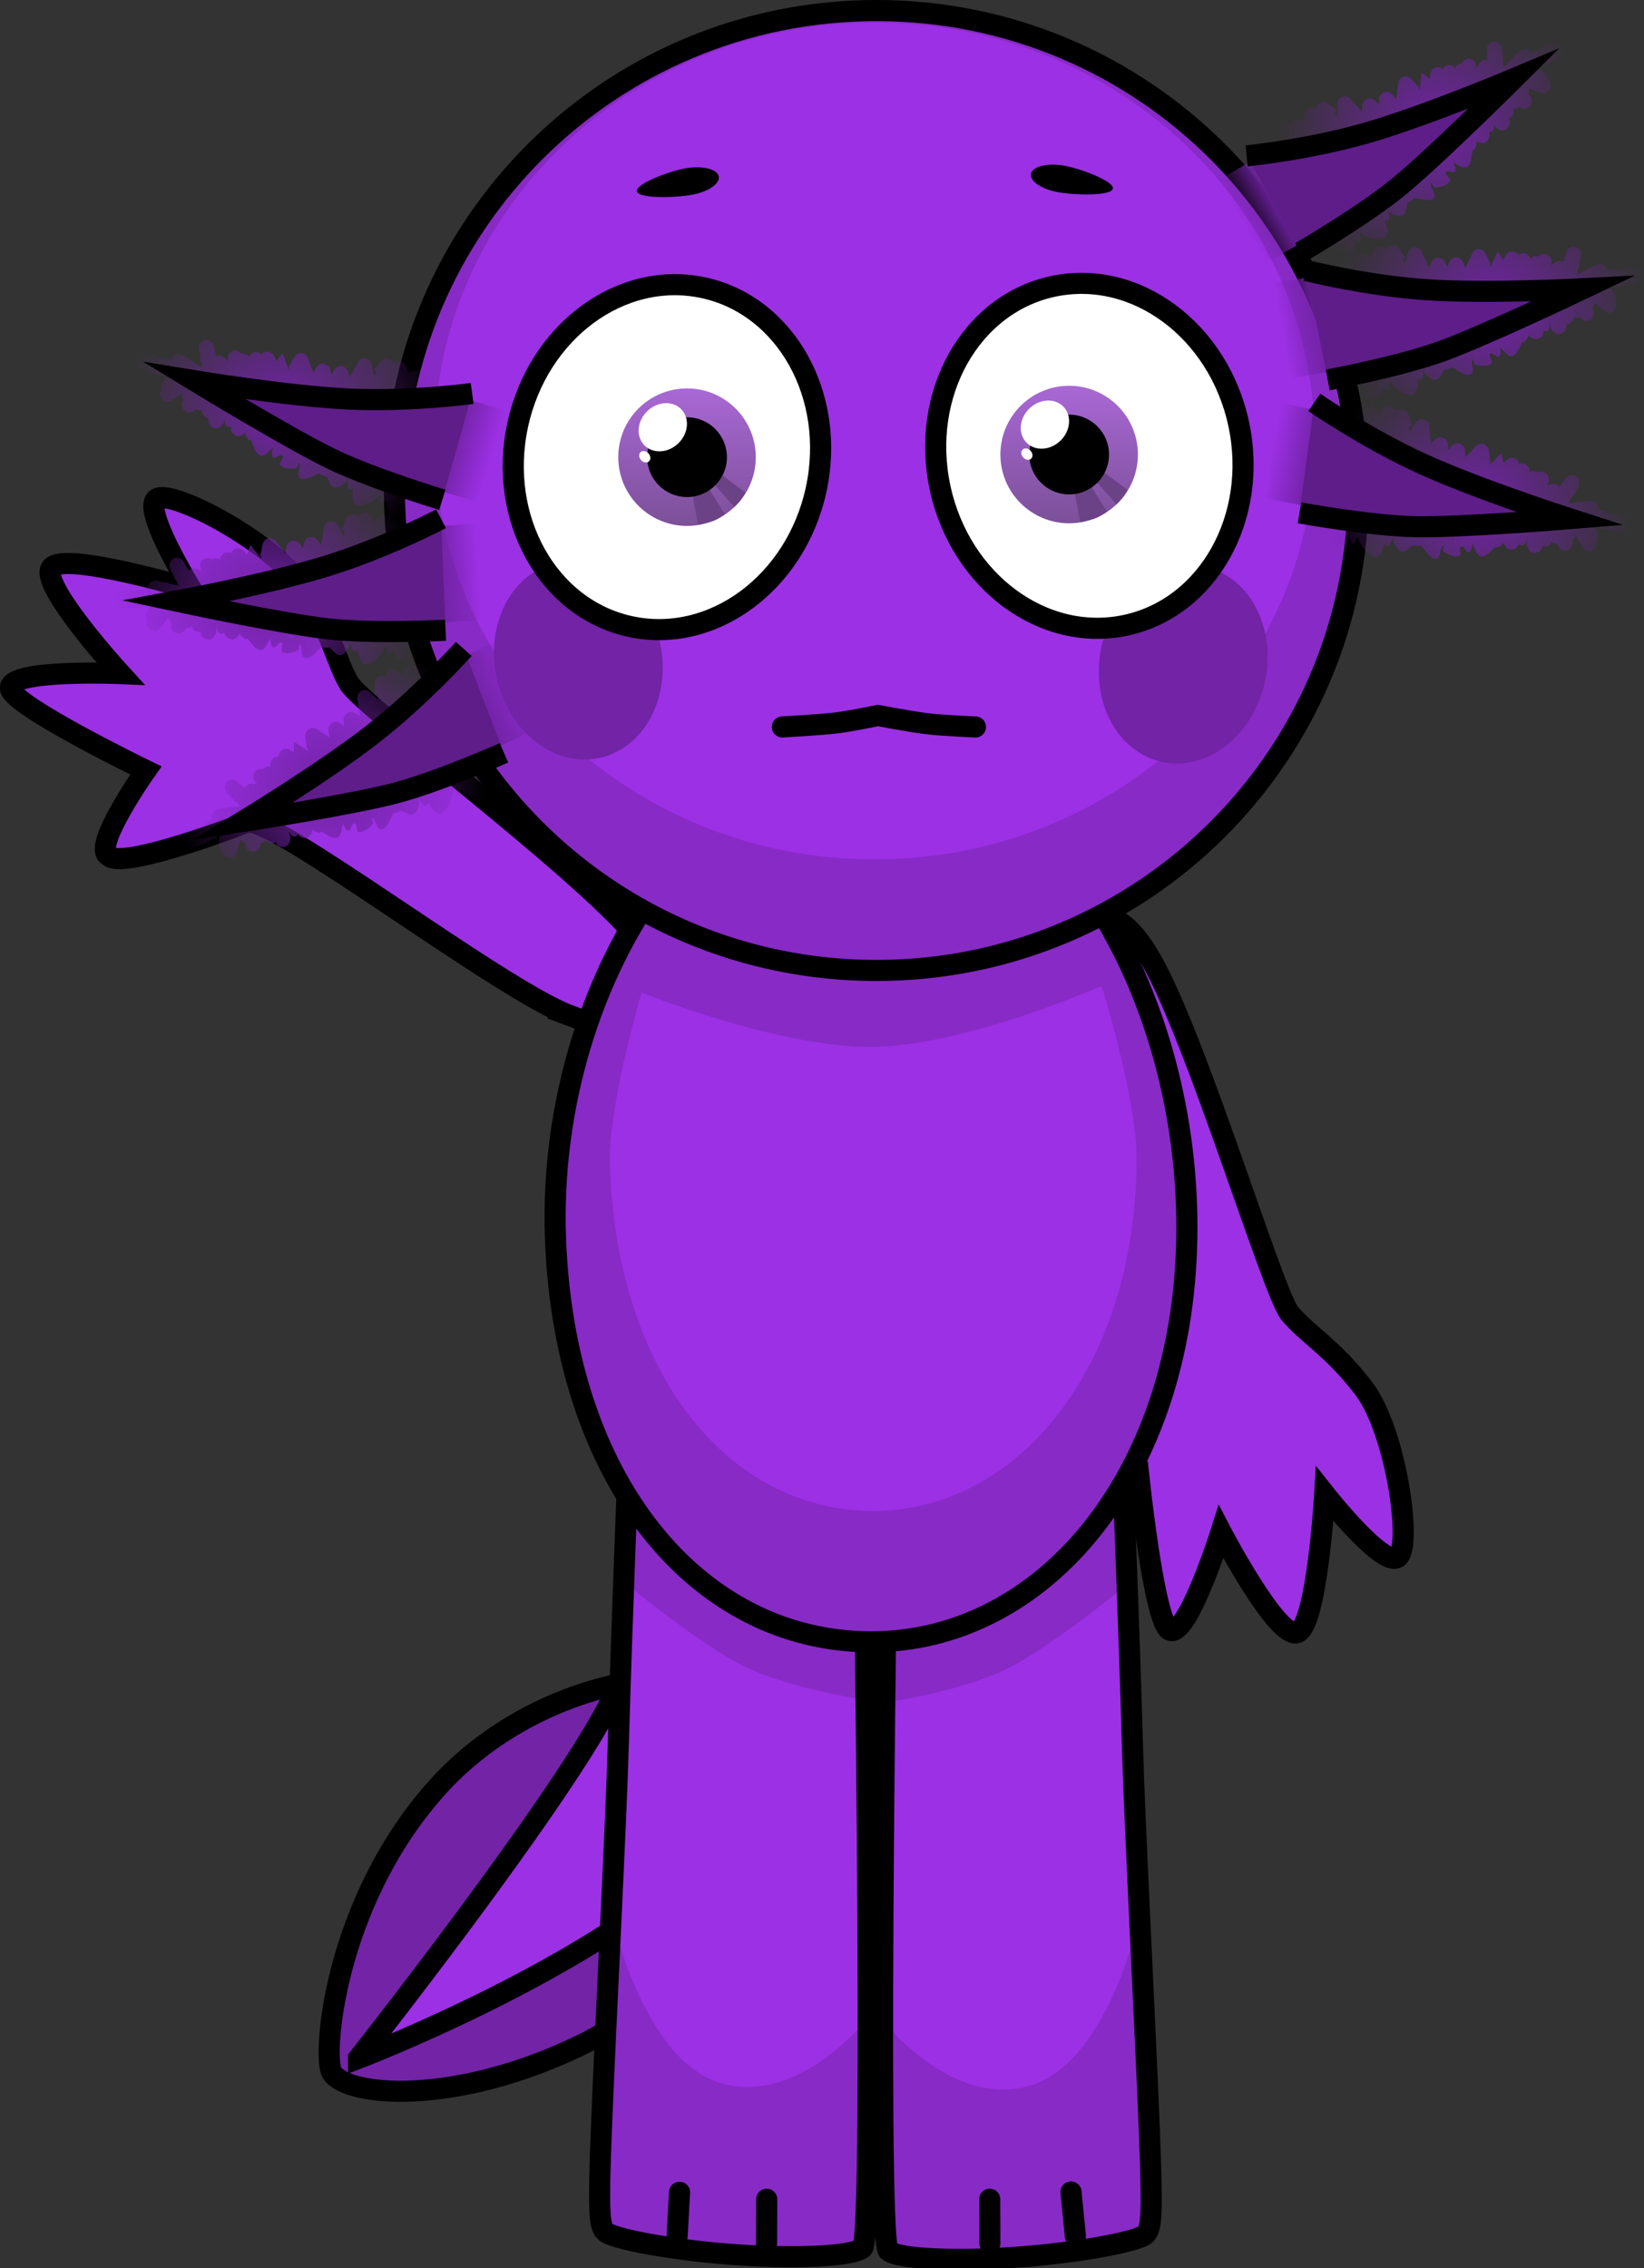 <svg version="1.1" xmlns="http://www.w3.org/2000/svg" xmlns:xlink="http://www.w3.org/1999/xlink" width="194.801" height="268.785" viewBox="0,0,194.801,268.785"><rect x="0" y="0" width="194.801" height="268.785" fill="#333333" stroke="none"/><defs><linearGradient x1="217.462" y1="91.634" x2="217.462" y2="107.927" gradientUnits="userSpaceOnUse" id="color-1"><stop offset="0" stop-color="#a968d5"/><stop offset="1" stop-color="#7c5099"/></linearGradient><linearGradient x1="262.74" y1="91.32" x2="262.74" y2="107.614" gradientUnits="userSpaceOnUse" id="color-2"><stop offset="0" stop-color="#a968d5"/><stop offset="1" stop-color="#7c5099"/></linearGradient><radialGradient cx="169.619" cy="94.513" r="18.437" gradientUnits="userSpaceOnUse" id="color-3"><stop offset="0" stop-color="#7223a6"/><stop offset="1" stop-color="#7223a6" stop-opacity="0"/></radialGradient><linearGradient x1="189.664" y1="98.307" x2="194.278" y2="99.657" gradientUnits="userSpaceOnUse" id="color-4"><stop offset="0" stop-color="#7223a6"/><stop offset="1" stop-color="#7223a6" stop-opacity="0"/></linearGradient><radialGradient cx="167.962" cy="116.866" r="18.302" gradientUnits="userSpaceOnUse" id="color-5"><stop offset="0" stop-color="#7223a6"/><stop offset="1" stop-color="#7223a6" stop-opacity="0"/></radialGradient><linearGradient x1="187.977" y1="113.666" x2="192.729" y2="113.383" gradientUnits="userSpaceOnUse" id="color-6"><stop offset="0" stop-color="#7223a6"/><stop offset="1" stop-color="#7223a6" stop-opacity="0"/></linearGradient><radialGradient cx="175.149" cy="139.04" r="18.397" gradientUnits="userSpaceOnUse" id="color-7"><stop offset="0" stop-color="#7223a6"/><stop offset="1" stop-color="#7223a6" stop-opacity="0"/></radialGradient><linearGradient x1="192.819" y1="128.858" x2="197.169" y2="126.892" gradientUnits="userSpaceOnUse" id="color-8"><stop offset="0" stop-color="#7223a6"/><stop offset="1" stop-color="#7223a6" stop-opacity="0"/></linearGradient><radialGradient cx="306.066" cy="61.085" r="18.437" gradientUnits="userSpaceOnUse" id="color-9"><stop offset="0" stop-color="#7223a6"/><stop offset="1" stop-color="#7223a6" stop-opacity="0"/></radialGradient><linearGradient x1="287.458" y1="69.448" x2="283.286" y2="71.836" gradientUnits="userSpaceOnUse" id="color-10"><stop offset="0" stop-color="#7223a6"/><stop offset="1" stop-color="#7223a6" stop-opacity="0"/></linearGradient><radialGradient cx="312.889" cy="82.436" r="18.302" gradientUnits="userSpaceOnUse" id="color-11"><stop offset="0" stop-color="#7223a6"/><stop offset="1" stop-color="#7223a6" stop-opacity="0"/></radialGradient><linearGradient x1="292.68" y1="83.99" x2="287.992" y2="84.823" gradientUnits="userSpaceOnUse" id="color-12"><stop offset="0" stop-color="#7223a6"/><stop offset="1" stop-color="#7223a6" stop-opacity="0"/></linearGradient><radialGradient cx="311.07" cy="105.675" r="18.397" gradientUnits="userSpaceOnUse" id="color-13"><stop offset="0" stop-color="#7223a6"/><stop offset="1" stop-color="#7223a6" stop-opacity="0"/></radialGradient><linearGradient x1="291.513" y1="99.893" x2="286.825" y2="98.995" gradientUnits="userSpaceOnUse" id="color-14"><stop offset="0" stop-color="#7223a6"/><stop offset="1" stop-color="#7223a6" stop-opacity="0"/></linearGradient></defs><g transform="translate(-136.054,-45.607)"><g data-paper-data="{&quot;isPaintingLayer&quot;:true}" fill-rule="nonzero" stroke-linejoin="miter" stroke-miterlimit="10" stroke-dasharray="" stroke-dashoffset="0" style="mix-blend-mode: normal"><g stroke="#000000" stroke-width="2.5" stroke-linecap="butt"><path d="M204.997,287.891c-15.148,7.351 -27.843,6.155 -29.616,3.316c-1.121,-1.796 0.139,-19.934 12.381,-33.678c12.311,-13.822 33.335,-16.087 38.335,-9.709c5,6.378 -4.447,31.991 -21.099,40.072z" fill="#7223a6"/><path d="M178.545,289.504c0,0 22.961,-29.144 29.447,-41.429c5.62,-10.645 8.114,-32.135 8.114,-32.135l29.547,1.33c0,0 -11.032,33.305 -24.567,47.234c-13.535,13.929 -42.541,25 -42.541,25z" fill="#9c30e4"/></g><path d="M260.81,163.205c-0.039,-5.136 0.848,-8.235 4.04,-8.926c2.854,-0.618 4.981,0.51 7.611,5.072c5.371,9.316 14.417,39.471 16.42,41.889c2.009,2.425 5.088,4.087 8.739,8.854c3.849,5.026 5.757,18.503 4.104,20c-1.652,1.497 -8.701,-7.456 -8.701,-7.456c0,0 -0.903,15.519 -3.239,16.423c-2.336,0.903 -9.047,-11.936 -9.047,-11.936c0,0 -4.03,12.752 -6.107,11.635c-1.848,-0.994 -3.653,-18.398 -3.653,-18.398c0,0 -10.82,2.963 -11.015,0.677c-0.952,-1.774 6.871,-11.245 9.31,-13.997c2.003,-2.26 -8.395,-34.953 -8.462,-43.835z" data-paper-data="{&quot;index&quot;:null}" fill="#9c30e4" stroke="#000000" stroke-width="2.5" stroke-linecap="butt"/><path d="M203.6,165.957c-8.327,-3.093 -35.512,-24.018 -38.32,-22.906c-3.419,1.354 -14.991,5.477 -16.333,3.977c-2.083,-0.963 4.393,-10.123 4.393,-10.123c0,0 -15.745,-7.634 -16.049,-9.71c-0.342,-2.333 13.02,-1.772 13.02,-1.772c0,0 -9.781,-10.688 -8.135,-12.576c1.646,-1.888 16.543,2.557 16.543,2.557c0,0 -6.011,-9.68 -4.041,-10.723c1.971,-1.043 13.988,5.347 17.4,10.68c3.236,5.058 3.749,8.52 5.343,11.235c1.59,2.707 26.851,21.496 33.776,29.723c3.391,4.028 3.726,6.412 2.171,8.885c-1.739,2.765 -4.954,2.541 -9.769,0.753z" data-paper-data="{&quot;index&quot;:null}" fill="#9c30e4" stroke="#000000" stroke-width="2.5" stroke-linecap="butt"/><g data-paper-data="{&quot;index&quot;:null}" stroke="#000000" stroke-linecap="butt"><path d="M257.008,313.043c-7.121,0.544 -14.455,0.322 -15.701,-0.752c-1.526,-1.316 0,-96.437 0,-96.437h27.632c0,0 0.925,22.972 1.301,36.573c0.266,9.629 1.492,32.695 2.003,45.627c0.4,10.115 0.248,11.473 -0.395,12.262c-0.705,0.864 -7.827,2.191 -14.84,2.727z" fill="#9c30e4" stroke-width="0"/><path d="M269.45,229.073c0.051,1.377 0.158,4.279 0.158,4.279c0,0 -7.774,6.445 -13.313,9.522c-5.539,3.076 -15.257,4.466 -15.257,4.466l0.269,-31.485h27.632c0,0 0.232,5.759 0.511,13.218z" fill="#882ac6" stroke-width="0"/><path d="M257.008,313.043c-7.121,0.544 -14.455,0.322 -15.701,-0.752c-0.445,-0.384 -0.67,-27.289 -0.67,-27.289c0,0 7.801,10.097 16.953,7.896c9.933,-2.389 13.603,-20.718 13.603,-20.718c0,0 0.869,21.303 1.049,25.875c0.4,10.115 0.248,11.473 -0.395,12.262c-0.705,0.864 -7.827,2.191 -14.84,2.727z" fill="#882ac6" stroke-width="0"/><path d="M257.008,313.043c-7.121,0.544 -14.455,0.322 -15.701,-0.752c-1.526,-1.316 0,-96.437 0,-96.437h27.632c0,0 0.925,22.972 1.301,36.573c0.266,9.629 1.492,32.695 2.003,45.627c0.4,10.115 0.248,11.473 -0.395,12.262c-0.705,0.864 -7.827,2.191 -14.84,2.727z" fill="none" stroke-width="2.5"/></g><g stroke="#000000" stroke-linecap="butt"><path d="M207.717,310.003c-0.644,-0.789 -0.795,-2.147 -0.395,-12.262c0.511,-12.931 1.737,-35.998 2.003,-45.627c0.376,-13.602 1.301,-36.573 1.301,-36.573h27.632c0,0 1.526,95.12 0,96.437c-1.245,1.074 -8.58,1.296 -15.701,0.752c-7.012,-0.536 -14.134,-1.863 -14.84,-2.727z" fill="#9c30e4" stroke-width="0"/><path d="M210.626,215.542h27.632l0.269,31.485c0,0 -9.718,-1.39 -15.257,-4.466c-5.539,-3.076 -13.313,-9.522 -13.313,-9.522c0,0 0.107,-2.902 0.158,-4.279c0.279,-7.459 0.511,-13.218 0.511,-13.218z" fill="#882ac6" stroke-width="0"/><path d="M207.717,310.003c-0.644,-0.789 -0.795,-2.147 -0.395,-12.262c0.181,-4.572 1.049,-25.875 1.049,-25.875c0,0 3.67,18.329 13.603,20.718c9.152,2.201 16.953,-7.896 16.953,-7.896c0,0 -0.225,26.905 -0.67,27.289c-1.245,1.074 -8.58,1.296 -15.701,0.752c-7.012,-0.536 -14.134,-1.863 -14.84,-2.727z" fill="#882ac6" stroke-width="0"/><path d="M207.717,310.003c-0.644,-0.789 -0.795,-2.147 -0.395,-12.262c0.511,-12.931 1.737,-35.998 2.003,-45.627c0.376,-13.602 1.301,-36.573 1.301,-36.573h27.632c0,0 1.526,95.12 0,96.437c-1.245,1.074 -8.58,1.296 -15.701,0.752c-7.012,-0.536 -14.134,-1.863 -14.84,-2.727z" fill="none" stroke-width="2.5"/></g><g stroke="#000000" stroke-linecap="butt"><path d="M276.691,191.038c0,28.943 -16.751,49.117 -37.414,49.117c-20.663,0 -36.497,-19.233 -37.414,-48.176c-0.917,-28.928 16.751,-56.637 37.414,-56.637c20.663,0 37.414,26.753 37.414,55.697z" fill="#882ac6" stroke-width="0"/><path d="M270.73,182.796c0,24.66 -13.971,41.848 -31.206,41.848c-17.235,0 -30.441,-16.387 -31.206,-41.047c-0.219,-7.054 3.765,-20.378 3.765,-20.378c0,0 16.282,6.591 27.441,6.434c11.159,-0.157 27.06,-7.225 27.06,-7.225c0,0 4.147,13.257 4.147,20.369z" fill="#9c30e4" stroke-width="0"/><path d="M276.691,191.038c0,28.943 -16.751,49.117 -37.414,49.117c-20.663,0 -36.497,-19.233 -37.414,-48.176c-0.917,-28.928 16.751,-56.637 37.414,-56.637c20.663,0 37.414,26.753 37.414,55.697z" fill="none" stroke-width="2.5"/></g><g stroke-linecap="butt"><g stroke="#000000"><path d="M297.005,103.729c0,31.409 -25.568,56.872 -57.107,56.872c-31.539,0 -57.107,-25.462 -57.107,-56.872c0,-31.409 25.568,-56.872 57.107,-56.872c31.539,0 57.107,25.462 57.107,56.872z" fill="#882ac6" stroke-width="0"/><path d="M291.835,97.854c0,27.386 -23.349,49.587 -52.151,49.587c-28.802,0 -52.151,-22.201 -52.151,-49.587c0,-27.386 23.349,-49.587 52.151,-49.587c28.802,0 52.151,22.201 52.151,49.587z" fill="#9c30e4" stroke-width="0"/><path d="M297.005,103.729c0,31.409 -25.568,56.872 -57.107,56.872c-31.539,0 -57.107,-25.462 -57.107,-56.872c0,-31.409 25.568,-56.872 57.107,-56.872c31.539,0 57.107,25.462 57.107,56.872z" fill="none" stroke-width="2.5"/></g><path d="M213.259,118.804c2.737,5.866 1.069,12.877 -3.725,15.661c-4.795,2.783 -10.901,0.284 -13.638,-5.581c-2.737,-5.866 -1.069,-12.877 3.725,-15.661c4.795,-2.783 10.901,-0.284 13.638,5.581z" fill="#7223a6" stroke="none" stroke-width="0"/><path d="M281.21,113.693c4.795,2.783 6.463,9.795 3.725,15.661c-2.737,5.866 -8.844,8.365 -13.638,5.581c-4.795,-2.783 -6.463,-9.795 -3.725,-15.661c2.737,-5.866 8.844,-8.365 13.638,-5.581z" data-paper-data="{&quot;index&quot;:null}" fill="#7223a6" stroke="none" stroke-width="0"/></g><path d="M232.764,103.596c-2.394,11.086 -12.252,18.363 -22.018,16.254c-9.766,-2.109 -15.742,-12.806 -13.348,-23.892c2.394,-11.086 12.252,-18.363 22.018,-16.254c9.766,2.109 15.742,12.806 13.348,23.892z" fill="#ffffff" stroke="#000000" stroke-width="2.5" stroke-linecap="butt"/><g stroke="none" stroke-linecap="butt"><g><path d="M209.315,99.78c0,-4.499 3.647,-8.147 8.147,-8.147c4.499,0 8.147,3.648 8.147,8.147c0,4.499 -3.648,8.147 -8.147,8.147c-4.499,0 -8.147,-3.647 -8.147,-8.147z" fill="url(#color-1)" stroke-width="0.5"/><path d="M218.769,107.79l-0.76,-3.952l1.866,-0.628l2.064,3.34c0,0 -0.848,0.632 -1.537,0.843c-0.675,0.206 -1.632,0.397 -1.632,0.397z" fill="#6c4287" stroke-width="0"/><path d="M223.051,105.687l-2.598,-2.94l1.014,-0.954l2.924,2.189c0,0 -0.343,0.594 -0.613,0.937c-0.27,0.343 -0.727,0.768 -0.727,0.768z" fill="#6c4287" stroke-width="0"/></g><path d="M212.737,99.78c0,-2.61 2.116,-4.725 4.725,-4.725c2.61,0 4.725,2.116 4.725,4.725c0,2.61 -2.116,4.725 -4.725,4.725c-2.61,0 -4.725,-2.116 -4.725,-4.725z" fill="#000000" stroke-width="0.5"/><path d="M216.444,98.128c-1.205,1.18 -3.012,1.288 -4.036,0.242c-1.024,-1.046 -0.877,-2.851 0.328,-4.03c1.205,-1.18 3.012,-1.288 4.036,-0.242c1.024,1.046 0.877,2.851 -0.328,4.03z" fill="#ffffff" stroke-width="0"/><path d="M212.949,99.4c0.242,0.326 0.217,0.739 -0.057,0.921c-0.274,0.183 -0.692,0.066 -0.934,-0.26c-0.242,-0.326 -0.217,-0.739 0.057,-0.921c0.274,-0.183 0.692,-0.066 0.934,0.26z" fill="#ffffff" stroke-width="0"/></g><path d="M260.802,79.547c9.766,-2.109 19.624,5.168 22.018,16.254c2.394,11.086 -3.582,21.783 -13.348,23.892c-9.766,2.109 -19.624,-5.168 -22.018,-16.254c-2.394,-11.086 3.582,-21.783 13.348,-23.892z" data-paper-data="{&quot;index&quot;:null}" fill="#ffffff" stroke="#000000" stroke-width="2.5" stroke-linecap="butt"/><g stroke="none" stroke-linecap="butt"><g><path d="M254.593,99.467c0,-4.499 3.648,-8.147 8.147,-8.147c4.499,0 8.147,3.647 8.147,8.147c0,4.499 -3.647,8.147 -8.147,8.147c-4.499,0 -8.147,-3.647 -8.147,-8.147z" fill="url(#color-2)" stroke-width="0.5"/><path d="M264.047,107.476l-0.76,-3.952l1.866,-0.628l2.064,3.34c0,0 -0.848,0.632 -1.537,0.843c-0.675,0.206 -1.632,0.397 -1.632,0.397z" fill="#6c4287" stroke-width="0"/><path d="M268.329,105.374l-2.598,-2.94l1.014,-0.954l2.924,2.189c0,0 -0.343,0.594 -0.613,0.937c-0.27,0.343 -0.727,0.768 -0.727,0.768z" fill="#6c4287" stroke-width="0"/></g><path d="M258.015,99.467c0,-2.61 2.116,-4.725 4.725,-4.725c2.61,0 4.725,2.116 4.725,4.725c0,2.61 -2.116,4.725 -4.725,4.725c-2.61,0 -4.725,-2.116 -4.725,-4.725z" fill="#000000" stroke-width="0.5"/><path d="M261.722,97.815c-1.205,1.18 -3.012,1.288 -4.036,0.242c-1.024,-1.046 -0.877,-2.851 0.328,-4.03c1.205,-1.18 3.012,-1.288 4.036,-0.242c1.024,1.046 0.877,2.851 -0.328,4.03z" fill="#ffffff" stroke-width="0"/><path d="M258.227,99.087c0.242,0.326 0.217,0.739 -0.057,0.921c-0.274,0.183 -0.692,0.066 -0.934,-0.26c-0.242,-0.326 -0.217,-0.739 0.057,-0.921c0.274,-0.183 0.692,-0.066 0.934,0.26z" fill="#ffffff" stroke-width="0"/></g><path d="M221.201,66.432c0.276,0.854 -1.1,1.857 -3.074,2.239c-1.974,0.383 -6.321,0.491 -6.598,-0.363c-0.276,-0.854 3.623,-2.346 5.597,-2.729c1.974,-0.383 3.798,-0.001 4.075,0.853z" fill="#000000" stroke="none" stroke-width="0" stroke-linecap="butt"/><path d="M262.313,65.266c1.974,0.383 5.874,1.875 5.597,2.729c-0.276,0.854 -4.624,0.746 -6.598,0.363c-1.974,-0.383 -3.35,-1.386 -3.074,-2.239c0.276,-0.854 2.1,-1.236 4.075,-0.853z" data-paper-data="{&quot;index&quot;:null}" fill="#000000" stroke="none" stroke-width="0" stroke-linecap="butt"/><path d="M228.759,131.748c0,0 4.435,-0.243 6.433,-0.483c1.742,-0.21 4.893,-0.879 4.893,-0.879c0,0 3.884,0.749 5.815,0.977c1.918,0.226 5.733,0.386 5.733,0.386" fill="none" stroke="#000000" stroke-width="2.5" stroke-linecap="round"/><g stroke-linecap="butt"><g><path d="M184.691,102.104c0.557,-0.022 0.786,0.334 0.879,0.601c0.126,-0.034 0.263,-0.038 0.4,-0.009c0.482,0.104 0.8,0.591 0.712,1.088l-0.206,1.157l-0.777,0.645l-0.323,0.494c-0.135,0.217 -0.356,0.364 -0.605,0.4l-0.172,0.56c-0.128,0.439 -0.56,0.709 -1.009,0.612c-0.449,-0.097 -0.756,-0.527 -0.724,-0.987l0.013,-0.229c-0.076,0.005 -0.155,-0.001 -0.234,-0.018c-0.423,-0.091 -0.72,-0.478 -0.726,-0.906l-0.025,-0.695c-0.237,0.198 -0.491,0.528 -0.687,0.369c-0.208,-0.17 -0.088,-0.49 -0.013,-0.8c-0.006,-0.001 -0.011,-0.001 -0.017,-0.002c-0.1,-0.013 -0.193,-0.046 -0.281,-0.093c-0.037,0.112 -0.08,0.213 -0.133,0.27c-0.46,0.485 -2.108,1.294 -2.649,0.782c-0.462,-0.437 -0.266,-1.218 -0.263,-1.899c-0.123,0.112 -0.253,0.173 -0.398,0.108c-0.385,-0.172 -0.102,-0.873 -0.283,-1.265c-0.066,-0.142 0.033,0.37 -0.089,0.457c-0.422,0.3 -0.923,0.778 -1.42,0.616c-0.454,-0.147 -0.628,-0.819 -0.898,-1.269c-0.262,-0.052 -0.558,-0.163 -0.912,-0.366c-0.744,0.213 -1.657,0.978 -2.289,0.506c-0.455,-0.34 0.189,-1.187 -0.026,-1.722c-0.094,-0.234 -0.185,0.577 -0.426,0.6c-0.621,0.059 -1.378,0.055 -1.849,-0.385c-0.278,-0.26 0.496,-0.834 0.239,-1.117c-0.259,-0.285 -0.836,0.445 -1.103,0.168c-0.234,-0.244 -0.087,-0.635 -0.031,-1.004c-0.017,-0.019 -0.035,-0.039 -0.051,-0.06c-0.014,0.042 -0.031,0.077 -0.054,0.093c-0.431,0.318 -0.916,0.987 -1.41,0.759c-0.63,-0.291 -0.752,-1.186 -1.086,-1.829c-0.074,0.047 -0.15,0.05 -0.23,-0.019c-0.234,-0.203 -0.349,-0.486 -0.42,-0.799l-0.313,0.216c-0.187,0.129 -0.423,0.182 -0.663,0.13c-0.444,-0.096 -0.75,-0.518 -0.725,-0.972l0.004,-0.105c-0.08,0.004 -0.165,0.007 -0.253,0.008c-0.896,0.017 -0.122,-1.936 -0.619,-0.407l-0.275,0.313c0,0 -0.617,0.643 -1.254,-0.012c-0.333,-0.343 -0.323,-0.683 -0.238,-0.929c-0.03,-0.003 -0.06,-0.008 -0.091,-0.015c-0.439,-0.095 -0.743,-0.509 -0.726,-0.958c-0.137,0.043 -0.287,0.052 -0.438,0.02c-0.105,-0.023 -0.203,-0.064 -0.29,-0.119l-0.114,0.119c-0.199,0.214 -0.499,0.32 -0.806,0.253c-0.482,-0.104 -0.8,-0.591 -0.712,-1.088c0.024,-0.137 0.077,-0.26 0.151,-0.365l0.064,-0.096c-0.143,-0.196 -0.212,-0.447 -0.174,-0.702c-0.161,0.105 -0.331,0.22 -0.514,0.348l-0.759,0.522c-0.187,0.129 -0.423,0.182 -0.663,0.13c-0.482,-0.104 -0.8,-0.591 -0.712,-1.088c0.021,-0.118 0.063,-0.227 0.122,-0.322l0.046,-0.079c-0.038,-0.135 -0.047,-0.28 -0.021,-0.426c0.034,-0.189 0.121,-0.352 0.244,-0.476l0.613,-0.639c-0.745,-0.136 -1.52,-0.326 -2.398,-0.519l-0.059,-0.055l-0.011,0.031l-0.918,-0.368c-0.409,-0.155 -0.665,-0.599 -0.584,-1.05c0.084,-0.47 0.502,-0.78 0.954,-0.723l1.622,0.181l-0.02,0.253c0.613,0.017 1.177,0.107 1.782,0.262c0.13,-0.436 0.56,-0.703 1.007,-0.606c0.104,0.022 0.2,0.063 0.286,0.117l0.885,0.528l-0.003,0.006c0.006,0.001 0.012,0.002 0.018,0.002l0.012,0.013l0.003,-0.004l1.176,0.762c0.067,0.041 0.128,0.091 0.182,0.147c-0.009,-0.224 -0.015,-0.448 -0.02,-0.672l-0.062,0.007l-0.213,-1.57c-0.016,-0.102 -0.016,-0.209 0.003,-0.315c0.088,-0.497 0.551,-0.814 1.032,-0.71c0.367,0.079 0.639,0.381 0.709,0.739l0.258,1.185c0.16,-0.072 0.344,-0.095 0.531,-0.055c0.146,0.032 0.278,0.099 0.387,0.191l0.546,0.44l-0.029,-0.215c-0.016,-0.102 -0.016,-0.209 0.003,-0.315c0.088,-0.497 0.551,-0.814 1.032,-0.71c0.232,0.05 0.427,0.19 0.556,0.376c0.12,-0.028 0.247,-0.03 0.376,-0.003c0.226,0.049 0.415,0.182 0.544,0.36c0.151,-0.398 0.561,-0.636 0.986,-0.543c0.187,0.041 0.35,0.139 0.474,0.273c0.196,-0.263 0.527,-0.4 0.867,-0.326c0.307,0.067 0.549,0.289 0.66,0.571l0.225,0.547c0.183,-0.276 0.423,-0.593 0.742,-0.937l0.692,1.895c0.041,-0.068 0.084,-0.135 0.128,-0.202l-0.119,-0.077l0.706,-1.2c0.181,-0.325 0.55,-0.507 0.931,-0.425c0.323,0.07 0.573,0.312 0.676,0.614l0.328,0.914c0.108,0.308 0.247,0.568 0.293,0.85l0.363,-0.674c0.175,-0.344 0.554,-0.539 0.947,-0.454c0.348,0.075 0.611,0.351 0.697,0.685l0.16,0.577l0.325,-0.552c0.181,-0.325 0.55,-0.507 0.931,-0.425c0.317,0.069 0.564,0.303 0.67,0.598l0.268,0.709c0.007,0 0.015,0 0.022,0c0.013,-0.075 0.032,-0.141 0.058,-0.179c0.008,-0.011 0.016,-0.023 0.024,-0.034l-0.005,-0.003l0.845,-1.568c0.175,-0.344 0.554,-0.539 0.947,-0.454c0.374,0.081 0.65,0.393 0.713,0.762l0.277,1.43c0.055,-0.197 0.145,-0.388 0.26,-0.572l-0.282,-0.254l0.836,-1.004c0.198,-0.247 0.519,-0.374 0.849,-0.302c0.3,0.065 0.536,0.278 0.651,0.55c0.199,-0.204 0.491,-0.302 0.791,-0.237c0.323,0.07 0.573,0.312 0.676,0.614l0.274,0.764c0.434,-0.226 0.868,-0.446 1.329,-0.361c0.133,0.025 0.162,0.178 0.164,0.363c0.182,-0.242 0.48,-0.376 0.793,-0.335l0.076,-0.426c0.088,-0.497 0.551,-0.814 1.032,-0.71c0.367,0.079 0.639,0.381 0.709,0.739l0.27,1.24l-0.043,0.009l0.061,0.111c-0.013,0.039 -0.026,0.079 -0.039,0.118l0.042,0.003l-0.045,1.176c-0.001,0.048 -0.006,0.096 -0.014,0.145c-0.088,0.497 -0.551,0.814 -1.032,0.71c-0.042,-0.009 -0.084,-0.021 -0.123,-0.036c-0.164,0.078 -0.354,0.104 -0.547,0.063c-0.217,-0.047 -0.4,-0.171 -0.529,-0.339c-0.099,0.033 -0.2,0.068 -0.302,0.103c-0.004,0.001 -0.008,0.003 -0.012,0.004c-1.537,0.529 -3.405,1.206 -4.98,0.683c-0.191,-0.063 -0.336,-0.216 -0.476,-0.38c-0.43,0.087 -0.784,-0.23 -1.124,-0.617c-0.95,-0.029 -2.334,0.396 -3.352,0.479c-0.177,0.339 -0.553,0.531 -0.943,0.446c-0.214,-0.046 -0.397,-0.169 -0.525,-0.334l-0.461,-0.586c-0.146,0.083 -0.369,0.131 -0.692,0.126c-0.298,0.248 -0.603,0.47 -0.932,0.4c-0.483,-0.102 -0.575,-0.985 -1.058,-1.089c-0.199,-0.043 -0.371,0.105 -0.541,0.266l-0.008,0.023c-0.14,0.42 -0.561,0.674 -0.999,0.579c-0.23,-0.05 -0.423,-0.187 -0.552,-0.371c-0.332,-0.05 -0.662,-0.184 -0.96,-0.375c-0.579,0.098 -1.064,-0.585 -1.582,-0.988l-0.013,0.814c0,0.055 -0.005,0.111 -0.015,0.168c-0.088,0.497 -0.551,0.814 -1.032,0.71c-0.241,-0.052 -0.441,-0.2 -0.57,-0.397l-0.218,-0.334c-0.174,0.097 -0.383,0.134 -0.596,0.088c-0.083,-0.018 -0.162,-0.048 -0.234,-0.087c-0.08,0.006 -0.163,0.001 -0.247,-0.017c-0.182,-0.039 -0.34,-0.133 -0.463,-0.262l-0.579,-0.59l-0.042,0.755c-0.002,0.042 -0.006,0.085 -0.014,0.127c-0.001,0.008 -0.003,0.016 -0.005,0.024c0.155,0.047 0.326,0.123 0.516,0.235c0.446,0.263 -0.17,1.189 0.128,1.592l0.213,-0.245c0.199,-0.237 0.513,-0.357 0.836,-0.287c0.482,0.104 0.8,0.591 0.712,1.088l-0.001,0.005c0.199,-0.212 0.497,-0.316 0.803,-0.25c0.383,0.083 0.664,0.409 0.717,0.789c0.754,-0.12 1.572,-0.086 2,0.577c0.254,0.395 0.086,1.111 0.09,1.63c0.106,0.047 0.218,0.104 0.336,0.172c0.152,0.088 0.166,0.262 0.141,0.463c1.241,0.181 2.032,-0.089 3.269,0.775c0.676,0.473 1.049,1.155 1.575,1.648c0.025,0.003 0.05,0.007 0.075,0.012c0.32,0.056 0.583,0.254 0.811,0.515c0.074,0.022 0.152,0.041 0.234,0.055c1.002,0.18 2.05,-0.448 3.029,-0.158c0.656,0.195 0.991,1.02 1.602,1.339c0.368,0.099 0.681,0.348 0.977,0.616c0.172,-0.046 0.35,-0.07 0.531,-0.062c0.494,-0.286 1.055,-0.749 1.588,-0.549c0.351,0.132 -0.088,0.865 0.092,1.176l0.023,-0.026c0.139,-0.166 0.336,-0.275 0.552,-0.301c0.082,-0.1 0.165,-0.174 0.249,-0.161c0.122,-0.111 0.297,-0.191 0.548,-0.201zM167.624,96.859c-0.002,-0.013 -0.004,-0.026 -0.007,-0.039l-0.01,0.054c0.005,-0.005 0.011,-0.01 0.016,-0.015zM172.601,100.652c-0.037,-0.049 -0.073,-0.098 -0.109,-0.147c0.001,0.073 0.011,0.143 0.031,0.209c0.024,0.08 0.048,0.033 0.078,-0.062zM170.958,99.226c-0.073,-0.018 -0.146,-0.029 -0.221,-0.036c-0.053,0.139 -0.101,0.277 -0.107,0.407c-0.005,0.11 0.032,-0.266 0.133,-0.299c0.063,-0.02 0.128,-0.045 0.194,-0.072z" fill="url(#color-3)" stroke="none" stroke-width="0.5"/><g><path d="M188.105,103.753l3.12,-10.892l4.614,1.349l-3.12,10.892z" fill="url(#color-4)" stroke="none" stroke-width="0"/><path d="M188.465,104.832c0,0 -8.152,-2.454 -13.078,-4.821c-4.926,-2.367 -16.263,-9.279 -16.263,-9.279c0,0 11.191,1.836 18.4,2.164c7.21,0.328 14.475,-0.668 14.475,-0.668" fill="#5e1d89" stroke="#000000" stroke-width="2.5"/></g></g><g><path d="M184.463,118.974c0.517,-0.21 0.842,0.051 1.011,0.274c0.109,-0.075 0.235,-0.126 0.374,-0.144c0.485,-0.064 0.934,0.291 1.003,0.794l0.161,1.172l-0.534,0.879l-0.152,0.581c-0.06,0.253 -0.223,0.467 -0.446,0.586l0.01,0.592c0.014,0.462 -0.31,0.866 -0.762,0.926c-0.452,0.06 -0.873,-0.245 -0.984,-0.694l-0.058,-0.222c-0.07,0.03 -0.146,0.051 -0.225,0.062c-0.425,0.056 -0.823,-0.21 -0.961,-0.616l-0.236,-0.653c-0.162,0.27 -0.3,0.67 -0.533,0.585c-0.248,-0.091 -0.233,-0.437 -0.257,-0.757c-0.005,0.001 -0.011,0.003 -0.017,0.004c-0.098,0.022 -0.195,0.022 -0.293,0.007c-0.001,0.119 -0.01,0.23 -0.043,0.302c-0.284,0.619 -1.586,1.949 -2.252,1.645c-0.568,-0.259 -0.623,-1.07 -0.829,-1.719c-0.082,0.149 -0.185,0.251 -0.342,0.238c-0.415,-0.033 -0.363,-0.796 -0.654,-1.109c-0.105,-0.113 0.145,0.341 0.056,0.466c-0.305,0.429 -0.629,1.054 -1.147,1.069c-0.472,0.014 -0.841,-0.567 -1.233,-0.904c-0.262,0.04 -0.575,0.035 -0.97,-0.038c-0.635,0.456 -1.259,1.495 -1.997,1.26c-0.532,-0.169 -0.186,-1.195 -0.552,-1.631c-0.16,-0.191 0.003,0.613 -0.217,0.716c-0.566,0.267 -1.279,0.52 -1.856,0.262c-0.341,-0.153 0.211,-0.963 -0.117,-1.145c-0.331,-0.183 -0.65,0.708 -0.986,0.534c-0.295,-0.153 -0.277,-0.575 -0.337,-0.945c-0.022,-0.013 -0.045,-0.026 -0.066,-0.04c0,0.045 -0.006,0.084 -0.022,0.107c-0.308,0.449 -0.559,1.252 -1.093,1.203c-0.682,-0.063 -1.071,-0.874 -1.582,-1.373c-0.055,0.07 -0.126,0.099 -0.223,0.06c-0.282,-0.114 -0.477,-0.344 -0.64,-0.619l-0.229,0.312c-0.136,0.186 -0.342,0.317 -0.584,0.349c-0.447,0.059 -0.864,-0.238 -0.98,-0.68l-0.028,-0.101c-0.074,0.031 -0.153,0.062 -0.236,0.094c-0.838,0.321 -0.708,-1.802 -0.707,-0.178l-0.163,0.392c0,0 -0.383,0.822 -1.183,0.414c-0.419,-0.214 -0.513,-0.541 -0.508,-0.804c-0.029,0.007 -0.059,0.013 -0.09,0.017c-0.442,0.059 -0.855,-0.232 -0.976,-0.666c-0.115,0.088 -0.254,0.147 -0.406,0.168c-0.106,0.014 -0.21,0.008 -0.309,-0.015l-0.071,0.152c-0.122,0.272 -0.371,0.474 -0.681,0.515c-0.485,0.064 -0.934,-0.291 -1.003,-0.794c-0.019,-0.139 -0.007,-0.274 0.03,-0.399l0.031,-0.113c-0.194,-0.138 -0.336,-0.353 -0.379,-0.61c-0.119,0.155 -0.244,0.322 -0.377,0.506l-0.554,0.755c-0.136,0.186 -0.342,0.317 -0.584,0.349c-0.485,0.064 -0.934,-0.291 -1.003,-0.794c-0.016,-0.12 -0.01,-0.238 0.016,-0.348l0.019,-0.091c-0.077,-0.115 -0.13,-0.251 -0.151,-0.398c-0.026,-0.191 0.006,-0.377 0.083,-0.536l0.381,-0.817c-0.743,0.124 -1.529,0.206 -2.414,0.321l-0.072,-0.033l-0.001,0.033l-0.976,-0.038c-0.432,-0.009 -0.809,-0.344 -0.871,-0.802c-0.065,-0.476 0.233,-0.913 0.676,-1.014l1.581,-0.379l0.059,0.248c0.582,-0.192 1.139,-0.298 1.756,-0.356c-0.011,-0.46 0.312,-0.86 0.762,-0.92c0.104,-0.014 0.207,-0.008 0.304,0.014l0.994,0.202l-0.001,0.007c0.006,-0.001 0.012,-0.003 0.017,-0.004l0.015,0.009l0.001,-0.005l1.339,0.326c0.076,0.016 0.148,0.043 0.216,0.078c-0.077,-0.21 -0.152,-0.421 -0.225,-0.633l-0.056,0.028l-0.681,-1.423c-0.047,-0.092 -0.079,-0.193 -0.094,-0.301c-0.069,-0.503 0.268,-0.963 0.753,-1.027c0.369,-0.049 0.718,0.145 0.893,0.463l0.606,1.041c0.129,-0.123 0.294,-0.208 0.482,-0.233c0.147,-0.02 0.292,-0 0.423,0.05l0.649,0.234l-0.093,-0.195c-0.047,-0.092 -0.079,-0.193 -0.094,-0.301c-0.069,-0.503 0.268,-0.963 0.753,-1.027c0.234,-0.031 0.459,0.036 0.638,0.169c0.104,-0.067 0.223,-0.113 0.353,-0.13c0.227,-0.03 0.446,0.032 0.622,0.158c0.02,-0.431 0.333,-0.796 0.761,-0.853c0.189,-0.025 0.372,0.013 0.529,0.099c0.104,-0.317 0.373,-0.56 0.716,-0.606c0.31,-0.041 0.604,0.089 0.795,0.319l0.379,0.444c0.088,-0.325 0.216,-0.709 0.411,-1.145l1.232,1.569c0.018,-0.079 0.037,-0.157 0.058,-0.236l-0.136,-0.033l0.296,-1.383c0.071,-0.372 0.362,-0.67 0.745,-0.721c0.325,-0.043 0.635,0.103 0.824,0.355l0.589,0.759c0.196,0.257 0.407,0.457 0.536,0.71l0.135,-0.765c0.059,-0.387 0.356,-0.702 0.751,-0.754c0.35,-0.047 0.682,0.126 0.865,0.416l0.328,0.496l0.136,-0.636c0.071,-0.372 0.362,-0.67 0.745,-0.721c0.319,-0.042 0.623,0.097 0.813,0.342l0.47,0.584c0.007,-0.002 0.014,-0.005 0.021,-0.008c-0.011,-0.076 -0.014,-0.145 -0.001,-0.19c0.004,-0.014 0.008,-0.027 0.012,-0.041l-0.005,-0.001l0.315,-1.781c0.059,-0.387 0.356,-0.702 0.751,-0.754c0.377,-0.05 0.732,0.154 0.904,0.483l0.699,1.268c-0.009,-0.207 0.018,-0.419 0.069,-0.633l-0.343,-0.146l0.478,-1.241c0.11,-0.302 0.373,-0.532 0.706,-0.577c0.302,-0.04 0.59,0.083 0.781,0.302c0.125,-0.262 0.37,-0.455 0.671,-0.495c0.325,-0.043 0.635,0.103 0.824,0.355l0.492,0.635c0.339,-0.362 0.679,-0.72 1.139,-0.795c0.133,-0.022 0.207,0.114 0.265,0.291c0.098,-0.292 0.336,-0.521 0.643,-0.588l-0.059,-0.431c-0.069,-0.503 0.268,-0.963 0.753,-1.027c0.369,-0.049 0.718,0.145 0.893,0.463l0.634,1.089l-0.038,0.023l0.092,0.085c-0,0.042 -0,0.084 -0.001,0.126l0.041,-0.012l0.318,1.135c0.014,0.046 0.024,0.094 0.031,0.143c0.069,0.503 -0.268,0.963 -0.753,1.027c-0.043,0.006 -0.085,0.008 -0.127,0.007c-0.13,0.13 -0.301,0.22 -0.495,0.246c-0.218,0.029 -0.429,-0.027 -0.601,-0.143c-0.083,0.066 -0.167,0.133 -0.253,0.201c-0.003,0.003 -0.007,0.005 -0.01,0.008c-1.283,1.026 -2.832,2.306 -4.474,2.344c-0.199,0.005 -0.382,-0.091 -0.564,-0.2c-0.378,0.229 -0.808,0.047 -1.247,-0.205c-0.902,0.296 -2.074,1.171 -3.006,1.596c-0.062,0.383 -0.358,0.693 -0.75,0.746c-0.216,0.029 -0.425,-0.026 -0.596,-0.14l-0.613,-0.401c-0.112,0.129 -0.307,0.25 -0.613,0.355c-0.205,0.338 -0.423,0.652 -0.754,0.698c-0.486,0.067 -0.843,-0.742 -1.329,-0.678c-0.2,0.027 -0.317,0.226 -0.427,0.438l-0.001,0.025c-0.003,0.447 -0.321,0.833 -0.762,0.891c-0.232,0.031 -0.455,-0.034 -0.633,-0.166c-0.327,0.065 -0.679,0.05 -1.017,-0.031c-0.514,0.29 -1.18,-0.196 -1.791,-0.403l0.237,0.78c0.017,0.053 0.03,0.108 0.038,0.165c0.069,0.503 -0.268,0.963 -0.753,1.027c-0.242,0.032 -0.476,-0.041 -0.657,-0.184l-0.307,-0.244c-0.134,0.152 -0.319,0.257 -0.533,0.286c-0.084,0.011 -0.167,0.01 -0.247,-0.003c-0.074,0.033 -0.153,0.056 -0.237,0.067c-0.183,0.024 -0.361,-0.011 -0.515,-0.092l-0.725,-0.366l0.192,0.733c0.011,0.041 0.02,0.083 0.026,0.126c0.001,0.008 0.002,0.016 0.003,0.024c0.16,-0.008 0.345,0.007 0.557,0.049c0.5,0.098 0.204,1.19 0.609,1.473l0.125,-0.305c0.114,-0.293 0.373,-0.514 0.698,-0.558c0.485,-0.064 0.934,0.291 1.003,0.794l0.001,0.005c0.123,-0.27 0.371,-0.47 0.679,-0.511c0.386,-0.051 0.749,0.164 0.916,0.507c0.672,-0.371 1.452,-0.617 2.057,-0.13c0.36,0.29 0.421,1.029 0.585,1.522c0.114,0.009 0.237,0.025 0.368,0.05c0.17,0.032 0.237,0.193 0.274,0.394c1.223,-0.25 1.884,-0.776 3.312,-0.373c0.781,0.22 1.341,0.744 1.987,1.034c0.025,-0.005 0.049,-0.01 0.074,-0.014c0.318,-0.055 0.626,0.044 0.921,0.215c0.077,-0.004 0.155,-0.013 0.237,-0.027c0.997,-0.169 1.79,-1.124 2.801,-1.18c0.676,-0.038 1.244,0.635 1.917,0.731c0.377,-0.031 0.747,0.1 1.108,0.255c0.148,-0.102 0.308,-0.185 0.48,-0.24c0.377,-0.44 0.763,-1.072 1.326,-1.063c0.37,0.006 0.182,0.854 0.446,1.089l0.013,-0.033c0.08,-0.205 0.231,-0.376 0.427,-0.474c0.047,-0.123 0.102,-0.222 0.185,-0.238c0.081,-0.147 0.221,-0.283 0.454,-0.378zM166.805,119.779c-0.006,-0.012 -0.012,-0.023 -0.018,-0.035l0.008,0.055c0.003,-0.007 0.007,-0.013 0.011,-0.02zM172.648,121.7c-0.05,-0.034 -0.099,-0.068 -0.148,-0.103c0.024,0.069 0.054,0.133 0.093,0.189c0.048,0.068 0.055,0.015 0.055,-0.086zM170.666,120.9c-0.074,0.008 -0.147,0.022 -0.219,0.041c-0.008,0.15 -0.01,0.298 0.024,0.424c0.029,0.107 -0.051,-0.264 0.034,-0.33c0.053,-0.041 0.107,-0.086 0.161,-0.135z" fill="url(#color-5)" stroke="none" stroke-width="0.5"/><g><path d="M188.179,119.384l-0.404,-11.436l4.752,-0.283l0.404,11.436z" fill="url(#color-6)" stroke="none" stroke-width="0"/><path d="M188.848,120.288c0,0 -8.419,0.434 -13.777,-0.146c-5.358,-0.58 -18.138,-3.31 -18.138,-3.31c0,0 11.087,-2.055 17.968,-4.194c6.881,-2.138 13.408,-5.558 13.408,-5.558" fill="#5e1d89" stroke="#000000" stroke-width="2.5"/></g></g><g><path d="M191.246,135.14c0.416,-0.384 0.803,-0.252 1.032,-0.102c0.077,-0.11 0.179,-0.203 0.303,-0.27c0.432,-0.234 0.966,-0.058 1.193,0.394l0.528,1.052l-0.216,1.023l0.045,0.604c0.025,0.261 -0.058,0.522 -0.228,0.715l0.2,0.557c0.162,0.432 -0.01,0.93 -0.413,1.149c-0.403,0.218 -0.894,0.08 -1.143,-0.306l-0.126,-0.19c-0.056,0.054 -0.12,0.101 -0.191,0.139c-0.379,0.206 -0.837,0.095 -1.096,-0.24l-0.431,-0.534c-0.065,0.313 -0.065,0.742 -0.31,0.744c-0.261,0.002 -0.358,-0.331 -0.484,-0.625c-0.005,0.003 -0.009,0.006 -0.014,0.01c-0.084,0.056 -0.176,0.09 -0.272,0.111c0.038,0.113 0.065,0.221 0.057,0.302c-0.066,0.688 -0.854,2.413 -1.574,2.363c-0.615,-0.042 -0.927,-0.791 -1.328,-1.332c-0.028,0.17 -0.092,0.303 -0.243,0.348c-0.398,0.117 -0.596,-0.624 -0.968,-0.816c-0.135,-0.07 0.245,0.271 0.202,0.421c-0.147,0.516 -0.249,1.223 -0.727,1.423c-0.436,0.182 -0.969,-0.236 -1.444,-0.415c-0.232,0.132 -0.526,0.239 -0.919,0.311c-0.446,0.658 -0.695,1.865 -1.461,1.907c-0.551,0.03 -0.559,-1.066 -1.041,-1.347c-0.211,-0.123 0.2,0.579 0.028,0.756c-0.443,0.455 -1.027,0.95 -1.65,0.912c-0.368,-0.023 -0.113,-0.987 -0.478,-1.042c-0.368,-0.055 -0.379,0.903 -0.749,0.858c-0.325,-0.039 -0.444,-0.446 -0.619,-0.775c-0.025,-0.004 -0.05,-0.009 -0.075,-0.014c0.014,0.042 0.021,0.081 0.014,0.11c-0.143,0.535 -0.119,1.385 -0.634,1.53c-0.657,0.184 -1.282,-0.445 -1.921,-0.735c-0.029,0.086 -0.086,0.139 -0.189,0.136c-0.3,-0.007 -0.557,-0.155 -0.797,-0.357l-0.113,0.377c-0.067,0.225 -0.217,0.422 -0.433,0.539c-0.399,0.216 -0.884,0.083 -1.135,-0.293l-0.059,-0.086c-0.059,0.056 -0.123,0.114 -0.19,0.173c-0.679,0.604 -1.242,-1.454 -0.717,0.084l-0.026,0.429c0,0 -0.093,0.916 -0.972,0.815c-0.46,-0.053 -0.654,-0.329 -0.734,-0.58c-0.025,0.017 -0.051,0.033 -0.078,0.048c-0.395,0.214 -0.874,0.086 -1.127,-0.282c-0.08,0.124 -0.189,0.23 -0.326,0.304c-0.094,0.051 -0.194,0.083 -0.294,0.096l-0.017,0.169c-0.026,0.301 -0.194,0.582 -0.47,0.731c-0.432,0.234 -0.966,0.058 -1.193,-0.394c-0.062,-0.125 -0.095,-0.257 -0.1,-0.389l-0.007,-0.118c-0.226,-0.061 -0.428,-0.215 -0.55,-0.442c-0.061,0.189 -0.124,0.392 -0.189,0.614l-0.274,0.913c-0.067,0.225 -0.217,0.422 -0.433,0.539c-0.432,0.234 -0.966,0.058 -1.193,-0.394c-0.054,-0.108 -0.086,-0.221 -0.097,-0.335l-0.011,-0.093c-0.109,-0.082 -0.203,-0.191 -0.269,-0.324c-0.086,-0.172 -0.115,-0.359 -0.095,-0.537l0.092,-0.91c-0.654,0.383 -1.363,0.741 -2.152,1.166l-0.078,-0.005l0.01,0.032l-0.925,0.313c-0.407,0.146 -0.867,-0.037 -1.072,-0.448c-0.214,-0.427 -0.076,-0.948 0.305,-1.201l1.355,-0.924l0.135,0.214c0.482,-0.39 0.969,-0.689 1.526,-0.965c-0.158,-0.431 0.014,-0.926 0.415,-1.143c0.093,-0.05 0.191,-0.082 0.289,-0.095l0.994,-0.164l0.001,0.007c0.005,-0.003 0.01,-0.007 0.015,-0.01l0.017,0.003l-0.001,-0.005l1.357,-0.17c0.076,-0.011 0.152,-0.012 0.227,-0.003c-0.14,-0.172 -0.278,-0.345 -0.414,-0.519l-0.043,0.047l-1.095,-1.104c-0.073,-0.07 -0.136,-0.155 -0.185,-0.252c-0.226,-0.452 -0.06,-1.008 0.373,-1.242c0.329,-0.178 0.717,-0.119 0.984,0.119l0.901,0.769c0.08,-0.163 0.208,-0.302 0.376,-0.393c0.131,-0.071 0.272,-0.104 0.411,-0.104l0.681,-0.01l-0.15,-0.151c-0.073,-0.07 -0.136,-0.155 -0.185,-0.252c-0.226,-0.452 -0.06,-1.008 0.373,-1.242c0.208,-0.113 0.441,-0.13 0.65,-0.068c0.075,-0.101 0.172,-0.187 0.288,-0.25c0.202,-0.11 0.427,-0.129 0.632,-0.073c-0.12,-0.415 0.055,-0.873 0.436,-1.08c0.168,-0.091 0.352,-0.12 0.526,-0.095c-0.005,-0.337 0.168,-0.664 0.474,-0.829c0.276,-0.15 0.593,-0.132 0.846,0.018l0.497,0.286c-0.023,-0.339 -0.026,-0.749 0.015,-1.231l1.656,1.046c-0.009,-0.081 -0.016,-0.162 -0.022,-0.244l-0.137,0.017l-0.169,-1.415c-0.054,-0.377 0.122,-0.764 0.464,-0.949c0.29,-0.157 0.626,-0.129 0.884,0.042l0.795,0.509c0.266,0.173 0.527,0.287 0.73,0.48l-0.12,-0.773c-0.069,-0.388 0.107,-0.792 0.459,-0.983c0.312,-0.169 0.678,-0.124 0.942,0.085l0.466,0.352l-0.078,-0.651c-0.054,-0.377 0.122,-0.764 0.464,-0.949c0.285,-0.154 0.614,-0.13 0.87,0.033l0.627,0.385c0.006,-0.005 0.011,-0.01 0.017,-0.015c-0.035,-0.068 -0.059,-0.132 -0.062,-0.18c-0.001,-0.014 -0.002,-0.028 -0.002,-0.043l-0.005,0.001l-0.28,-1.799c-0.069,-0.388 0.107,-0.792 0.459,-0.983c0.336,-0.182 0.733,-0.116 1,0.134l1.061,0.952c-0.075,-0.193 -0.119,-0.403 -0.139,-0.624l-0.368,-0.016l0.047,-1.346c0.006,-0.326 0.177,-0.638 0.474,-0.798c0.269,-0.146 0.578,-0.133 0.827,0.007c0.033,-0.292 0.199,-0.563 0.468,-0.709c0.29,-0.157 0.626,-0.129 0.884,0.042l0.664,0.425c0.2,-0.464 0.403,-0.925 0.808,-1.16c0.117,-0.068 0.231,0.034 0.341,0.18c-0.003,-0.311 0.146,-0.614 0.412,-0.787l-0.194,-0.387c-0.226,-0.452 -0.06,-1.008 0.373,-1.242c0.329,-0.178 0.717,-0.119 0.984,0.119l0.943,0.805l-0.028,0.036l0.113,0.047c0.013,0.04 0.027,0.079 0.04,0.119l0.034,-0.026l0.663,0.961c0.028,0.039 0.053,0.08 0.075,0.124c0.226,0.452 0.06,1.008 -0.373,1.242c-0.038,0.021 -0.077,0.038 -0.116,0.052c-0.08,0.17 -0.21,0.316 -0.384,0.41c-0.195,0.105 -0.41,0.128 -0.608,0.079c-0.056,0.092 -0.114,0.186 -0.171,0.281c-0.002,0.004 -0.004,0.007 -0.007,0.011c-0.868,1.43 -1.904,3.196 -3.426,3.818c-0.184,0.075 -0.387,0.05 -0.591,0.012c-0.279,0.352 -0.739,0.333 -1.231,0.251c-0.748,0.602 -1.561,1.85 -2.295,2.586c0.065,0.385 -0.111,0.785 -0.46,0.974c-0.192,0.104 -0.405,0.127 -0.602,0.081l-0.702,-0.161c-0.063,0.162 -0.206,0.346 -0.458,0.555c-0.082,0.393 -0.185,0.769 -0.48,0.931c-0.432,0.237 -1.026,-0.402 -1.46,-0.167c-0.179,0.097 -0.223,0.327 -0.258,0.567l0.007,0.023c0.142,0.425 -0.032,0.903 -0.425,1.116c-0.206,0.112 -0.436,0.13 -0.645,0.069c-0.285,0.178 -0.619,0.29 -0.961,0.334c-0.387,0.459 -1.165,0.236 -1.803,0.258l0.473,0.654c0.033,0.044 0.062,0.091 0.088,0.143c0.226,0.452 0.06,1.008 -0.373,1.242c-0.216,0.117 -0.458,0.132 -0.674,0.06l-0.366,-0.121c-0.076,0.192 -0.215,0.358 -0.406,0.461c-0.075,0.041 -0.153,0.069 -0.232,0.085c-0.058,0.058 -0.125,0.108 -0.2,0.148c-0.163,0.088 -0.341,0.118 -0.511,0.097l-0.795,-0.087l0.415,0.626c0.024,0.035 0.045,0.071 0.065,0.11c0.004,0.007 0.007,0.014 0.011,0.022c0.147,-0.065 0.324,-0.117 0.536,-0.153c0.499,-0.086 0.574,1.054 1.043,1.178l0.019,-0.334c0.012,-0.318 0.183,-0.62 0.473,-0.778c0.432,-0.234 0.966,-0.058 1.193,0.394l0.002,0.004c0.028,-0.299 0.195,-0.578 0.47,-0.727c0.344,-0.186 0.753,-0.113 1.019,0.153c0.509,-0.591 1.158,-1.103 1.881,-0.858c0.43,0.146 0.725,0.824 1.036,1.233c0.109,-0.033 0.229,-0.061 0.36,-0.084c0.169,-0.03 0.283,0.098 0.383,0.275c1.062,-0.674 1.51,-1.408 2.974,-1.536c0.8,-0.07 1.492,0.225 2.19,0.27c0.021,-0.014 0.043,-0.027 0.064,-0.04c0.279,-0.166 0.599,-0.182 0.93,-0.125c0.07,-0.031 0.141,-0.068 0.212,-0.11c0.877,-0.516 1.311,-1.704 2.237,-2.118c0.62,-0.277 1.367,0.157 2.027,0.007c0.342,-0.163 0.73,-0.172 1.117,-0.155c0.105,-0.15 0.228,-0.285 0.372,-0.399c0.21,-0.552 0.368,-1.288 0.896,-1.48c0.348,-0.126 0.445,0.744 0.768,0.871l0.002,-0.036c0.009,-0.223 0.095,-0.438 0.246,-0.601c0.004,-0.133 0.024,-0.247 0.097,-0.292c0.028,-0.168 0.115,-0.347 0.302,-0.52zM175.006,142.213c-0.009,-0.009 -0.019,-0.018 -0.028,-0.027l0.025,0.049c0.001,-0.008 0.002,-0.015 0.004,-0.023zM181.084,141.944c-0.057,-0.014 -0.115,-0.029 -0.171,-0.045c0.044,0.057 0.093,0.106 0.148,0.146c0.066,0.048 0.057,-0.006 0.023,-0.101zM178.975,141.895c-0.066,0.034 -0.13,0.073 -0.191,0.117c0.041,0.145 0.087,0.286 0.159,0.393c0.062,0.091 -0.133,-0.232 -0.074,-0.324c0.036,-0.058 0.072,-0.12 0.107,-0.185z" fill="url(#color-7)" stroke="none" stroke-width="0.5"/><g><path d="M194.85,134.201l-4.061,-10.686l4.349,-1.966l4.061,10.686z" fill="url(#color-8)" stroke="none" stroke-width="0"/><path d="M195.766,134.819c0,0 -7.727,3.419 -12.92,4.784c-5.193,1.365 -18.014,3.346 -18.014,3.346c0,0 9.698,-5.908 15.438,-10.392c5.741,-4.484 10.738,-10.054 10.738,-10.054" fill="#5e1d89" stroke="#000000" stroke-width="2.5"/></g></g></g><g data-paper-data="{&quot;index&quot;:null}" stroke-linecap="butt"><g><path d="M293.76,72.049c0.079,-0.033 0.177,0.02 0.28,0.098c0.216,-0.025 0.433,0.035 0.607,0.164l0.028,0.02c0.103,-0.344 -0.495,-0.955 -0.185,-1.165c0.472,-0.319 1.125,0 1.673,0.163c0.174,-0.049 0.353,-0.068 0.531,-0.063c0.226,-0.33 0.472,-0.644 0.807,-0.827c0.52,-0.453 0.653,-1.334 1.246,-1.676c0.885,-0.511 2.05,-0.144 2.983,-0.553c0.076,-0.033 0.147,-0.069 0.214,-0.108c0.161,-0.307 0.371,-0.561 0.669,-0.69c0.023,-0.01 0.047,-0.02 0.07,-0.029c0.397,-0.602 0.601,-1.353 1.148,-1.97c1.001,-1.129 1.833,-1.051 2.998,-1.516c-0.072,-0.19 -0.099,-0.362 0.029,-0.483c0.099,-0.094 0.194,-0.175 0.286,-0.246c-0.117,-0.506 -0.447,-1.163 -0.292,-1.606c0.261,-0.745 1.049,-0.969 1.81,-1.028c-0.036,-0.382 0.16,-0.764 0.514,-0.934c0.282,-0.136 0.596,-0.104 0.839,0.056l-0.002,-0.004c-0.202,-0.462 -0.005,-1.01 0.439,-1.224c0.298,-0.143 0.632,-0.1 0.88,0.084l0.264,0.188c0.196,-0.462 -0.619,-1.219 -0.246,-1.578c0.159,-0.153 0.307,-0.267 0.447,-0.349c-0.003,-0.007 -0.007,-0.015 -0.01,-0.022c-0.017,-0.04 -0.032,-0.08 -0.043,-0.121l-0.217,-0.724l-0.425,0.709c-0.089,0.153 -0.221,0.282 -0.389,0.362c-0.077,0.037 -0.156,0.062 -0.236,0.074c-0.061,0.055 -0.131,0.102 -0.208,0.139c-0.196,0.094 -0.407,0.108 -0.6,0.054l-0.134,0.375c-0.079,0.221 -0.239,0.412 -0.461,0.519c-0.444,0.214 -0.967,0.012 -1.169,-0.45c-0.023,-0.052 -0.041,-0.106 -0.053,-0.16l-0.202,-0.789c-0.411,0.512 -0.722,1.29 -1.308,1.329c-0.244,0.255 -0.535,0.462 -0.846,0.589c-0.083,0.209 -0.238,0.387 -0.45,0.489c-0.404,0.194 -0.873,0.045 -1.106,-0.33l-0.013,-0.02c-0.203,-0.118 -0.404,-0.221 -0.588,-0.133c-0.445,0.214 -0.329,1.094 -0.775,1.306c-0.304,0.144 -0.652,-0 -1,-0.172c-0.314,0.08 -0.541,0.086 -0.702,0.039l-0.312,0.677c-0.086,0.191 -0.235,0.352 -0.432,0.447c-0.359,0.173 -0.77,0.074 -1.021,-0.214c-1.01,0.156 -2.455,0.066 -3.372,0.316c-0.241,0.456 -0.511,0.846 -0.95,0.862c-0.097,0.192 -0.203,0.374 -0.374,0.48c-1.41,0.876 -3.384,0.653 -5.002,0.497c-0.004,-0 -0.008,-0.001 -0.013,-0.001c-0.108,-0.01 -0.214,-0.02 -0.318,-0.03c-0.086,0.193 -0.235,0.357 -0.435,0.453c-0.178,0.086 -0.369,0.105 -0.547,0.067c-0.035,0.024 -0.072,0.045 -0.111,0.064c-0.444,0.214 -0.967,0.012 -1.169,-0.45c-0.02,-0.045 -0.036,-0.091 -0.048,-0.137l-0.318,-1.133l0.04,-0.013c-0.022,-0.035 -0.044,-0.07 -0.066,-0.105l0.034,-0.122l-0.044,0.001l-0.026,-1.269c-0.016,-0.365 0.179,-0.721 0.517,-0.884c0.444,-0.214 0.967,-0.012 1.169,0.45l0.173,0.396c0.295,-0.113 0.615,-0.052 0.849,0.14c-0.042,-0.18 -0.05,-0.336 0.074,-0.392c0.429,-0.191 0.902,-0.077 1.377,0.041l0.088,-0.807c0.029,-0.318 0.216,-0.611 0.514,-0.755c0.276,-0.133 0.584,-0.105 0.825,0.046c0.048,-0.291 0.229,-0.553 0.505,-0.686c0.304,-0.146 0.646,-0.098 0.896,0.096l1.047,0.782l-0.215,0.313c0.154,0.151 0.286,0.316 0.386,0.495l-0.064,-1.456c-0.025,-0.373 0.171,-0.741 0.516,-0.907c0.362,-0.174 0.776,-0.073 1.026,0.221l1.188,1.328l-0.004,0.004c0.01,0.009 0.021,0.019 0.031,0.028c0.034,0.031 0.068,0.091 0.098,0.161c0.007,-0.002 0.014,-0.004 0.022,-0.005l0.096,-0.752c0.035,-0.311 0.22,-0.597 0.512,-0.737c0.351,-0.169 0.752,-0.078 1.004,0.196l0.444,0.461l0.021,-0.599c0.005,-0.345 0.197,-0.674 0.518,-0.829c0.362,-0.174 0.776,-0.073 1.026,0.221l0.51,0.57c-0.021,-0.284 0.054,-0.57 0.087,-0.895l0.106,-0.966c0.029,-0.318 0.216,-0.611 0.514,-0.755c0.351,-0.169 0.752,-0.078 1.004,0.196l0.966,1.002l-0.098,0.103c0.058,0.054 0.115,0.11 0.171,0.167l0.232,-2.004c0.39,0.26 0.697,0.513 0.94,0.738l0.091,-0.584c0.042,-0.3 0.225,-0.572 0.508,-0.709c0.314,-0.151 0.668,-0.095 0.919,0.115c0.089,-0.16 0.224,-0.293 0.397,-0.376c0.392,-0.189 0.846,-0.054 1.086,0.299c0.084,-0.204 0.237,-0.377 0.445,-0.477c0.119,-0.057 0.244,-0.085 0.367,-0.085c0.082,-0.211 0.239,-0.392 0.453,-0.495c0.444,-0.214 0.967,-0.012 1.169,0.45c0.043,0.099 0.068,0.203 0.076,0.306l0.022,0.216l0.428,-0.555c0.085,-0.115 0.197,-0.211 0.332,-0.276c0.172,-0.083 0.356,-0.103 0.529,-0.07l-0.025,-1.212c-0.016,-0.365 0.179,-0.721 0.517,-0.884c0.444,-0.214 0.967,-0.012 1.169,0.45c0.043,0.099 0.068,0.203 0.076,0.306l0.159,1.576l-0.062,0.007c0.048,0.219 0.094,0.438 0.137,0.658c0.039,-0.067 0.087,-0.13 0.143,-0.186l0.966,-1.015l0.004,0.004l0.008,-0.016c0.006,-0.002 0.011,-0.004 0.017,-0.006l-0.005,-0.005l0.737,-0.72c0.071,-0.073 0.155,-0.134 0.251,-0.18c0.412,-0.198 0.893,-0.039 1.121,0.355c0.553,-0.292 1.079,-0.511 1.672,-0.67l-0.078,-0.241l1.535,-0.554c0.427,-0.16 0.906,0.044 1.097,0.481c0.183,0.42 0.038,0.911 -0.323,1.157l-0.807,0.572l-0.018,-0.027l-0.044,0.068c-0.809,0.392 -1.517,0.758 -2.21,1.064l0.745,0.479c0.148,0.092 0.271,0.23 0.348,0.406c0.059,0.136 0.084,0.279 0.079,0.419l0.063,0.066c0.079,0.078 0.146,0.174 0.194,0.284c0.202,0.462 0.005,1.01 -0.439,1.224c-0.222,0.107 -0.464,0.11 -0.675,0.028l-0.86,-0.331c-0.208,-0.082 -0.4,-0.153 -0.581,-0.218c0.096,0.24 0.087,0.5 -0.006,0.723l0.085,0.078c0.096,0.085 0.176,0.192 0.232,0.32c0.202,0.462 0.005,1.01 -0.439,1.224c-0.283,0.136 -0.599,0.104 -0.843,-0.058l-0.139,-0.089c-0.072,0.074 -0.157,0.137 -0.254,0.184c-0.14,0.067 -0.288,0.093 -0.431,0.083c0.122,0.433 -0.077,0.906 -0.482,1.101c-0.028,0.013 -0.056,0.025 -0.085,0.035c0.14,0.219 0.23,0.547 -0.014,0.959c-0.466,0.786 -1.216,0.304 -1.216,0.304l-0.341,-0.24c-0.839,-1.37 0.369,0.348 -0.507,0.54c-0.087,0.019 -0.17,0.036 -0.248,0.051l0.028,0.101c0.13,0.436 -0.069,0.917 -0.479,1.115c-0.222,0.107 -0.464,0.11 -0.675,0.028l-0.355,-0.137c0.005,0.321 -0.042,0.623 -0.222,0.875c-0.061,0.086 -0.136,0.102 -0.219,0.073c-0.175,0.703 -0.085,1.602 -0.63,2.032c-0.427,0.337 -1.055,-0.201 -1.548,-0.41c-0.026,-0.011 -0.051,-0.041 -0.074,-0.078c-0.011,0.024 -0.023,0.047 -0.036,0.07c0.14,0.345 0.374,0.692 0.204,0.983c-0.194,0.332 -0.926,-0.243 -1.111,0.094c-0.184,0.335 0.703,0.713 0.493,1.03c-0.355,0.537 -1.09,0.717 -1.708,0.805c-0.24,0.034 -0.517,-0.733 -0.554,-0.484c-0.085,0.57 0.739,1.244 0.376,1.68c-0.504,0.606 -1.57,0.075 -2.343,0.042c-0.297,0.28 -0.559,0.457 -0.802,0.568c-0.158,0.501 -0.17,1.195 -0.577,1.444c-0.446,0.273 -1.044,-0.074 -1.525,-0.268c-0.14,-0.056 -0.163,-0.577 -0.194,-0.424c-0.084,0.424 0.354,1.039 0.02,1.296c-0.126,0.097 -0.267,0.068 -0.413,-0.012c0.162,0.661 0.535,1.375 0.187,1.908c-0.407,0.624 -2.197,0.222 -2.758,-0.143c-0.065,-0.043 -0.131,-0.131 -0.193,-0.231c-0.075,0.067 -0.158,0.121 -0.252,0.156c-0.005,0.002 -0.011,0.004 -0.016,0.006c0.145,0.284 0.337,0.567 0.174,0.781c-0.153,0.201 -0.477,-0.061 -0.754,-0.198l0.138,0.681c0.093,0.418 -0.106,0.863 -0.495,1.051c-0.073,0.035 -0.148,0.059 -0.223,0.072l0.066,0.22c0.138,0.44 -0.06,0.929 -0.474,1.129c-0.414,0.199 -0.897,0.038 -1.124,-0.36l-0.298,-0.505c-0.251,0.023 -0.5,-0.068 -0.682,-0.248l-0.429,-0.406l-0.906,-0.446l-0.47,-1.077c-0.202,-0.462 -0.005,-1.01 0.439,-1.224c0.127,-0.061 0.261,-0.088 0.391,-0.085c0.028,-0.281 0.167,-0.681 0.714,-0.789c0.246,-0.049 0.435,-0.011 0.58,0.068zM308.573,62.912l-0.022,-0.05c0.001,0.013 0.002,0.026 0.003,0.04c0.007,0.004 0.013,0.007 0.019,0.011zM304.689,67.792c0.004,-0.069 -0.003,-0.14 -0.019,-0.211c-0.024,0.056 -0.048,0.112 -0.072,0.169c0.052,0.086 0.086,0.126 0.091,0.042zM306.069,66.005c0.106,0.008 0.23,0.366 0.199,0.259c-0.036,-0.124 -0.114,-0.248 -0.199,-0.371c-0.071,0.024 -0.14,0.053 -0.206,0.087c0.071,0.011 0.14,0.019 0.206,0.025z" fill="url(#color-9)" stroke="none" stroke-width="0.5"/><g><path d="M286.073,76.769l-5.573,-9.865l4.172,-2.388l5.573,9.865z" fill="url(#color-10)" stroke="none" stroke-width="0"/><path d="M283.77,64.08c0,0 7.297,-0.725 14.232,-2.725c6.935,-2 17.389,-6.395 17.389,-6.395c0,0 -9.413,9.365 -13.651,12.815c-4.238,3.45 -11.594,7.737 -11.594,7.737" fill="#5e1d89" stroke="#000000" stroke-width="2.5"/></g></g><g><path d="M297.863,88.594c0.085,-0.004 0.162,0.079 0.236,0.188c0.213,0.05 0.4,0.18 0.526,0.361l0.021,0.029c0.202,-0.29 -0.178,-1.07 0.18,-1.163c0.545,-0.14 1.068,0.384 1.537,0.724c0.181,0.013 0.356,0.056 0.523,0.121c0.315,-0.234 0.645,-0.448 1.018,-0.506c0.632,-0.25 1.027,-1.037 1.694,-1.158c0.996,-0.181 1.989,0.563 2.999,0.494c0.082,-0.006 0.161,-0.015 0.236,-0.029c0.247,-0.235 0.523,-0.403 0.845,-0.424c0.025,-0.002 0.05,-0.003 0.075,-0.003c0.56,-0.433 0.983,-1.073 1.691,-1.469c1.295,-0.725 2.06,-0.368 3.307,-0.41c-0.01,-0.204 0.017,-0.376 0.175,-0.447c0.122,-0.055 0.238,-0.099 0.347,-0.134c0.044,-0.518 -0.069,-1.251 0.214,-1.616c0.475,-0.615 1.291,-0.557 2.031,-0.354c0.082,-0.373 0.385,-0.667 0.773,-0.707c0.309,-0.032 0.597,0.105 0.779,0.339l-0,-0.005c-0.05,-0.505 0.303,-0.956 0.79,-1.006c0.326,-0.034 0.63,0.121 0.809,0.379l0.193,0.268c0.327,-0.369 -0.215,-1.362 0.248,-1.574c0.197,-0.09 0.373,-0.148 0.531,-0.177c-0.001,-0.008 -0.002,-0.016 -0.003,-0.024c-0.004,-0.043 -0.006,-0.086 -0.004,-0.129l0.016,-0.757l-0.62,0.525c-0.131,0.114 -0.296,0.19 -0.48,0.21c-0.084,0.009 -0.167,0.005 -0.246,-0.01c-0.075,0.031 -0.155,0.052 -0.239,0.06c-0.215,0.022 -0.419,-0.037 -0.585,-0.154l-0.242,0.308c-0.143,0.182 -0.353,0.307 -0.596,0.333c-0.486,0.05 -0.922,-0.318 -0.972,-0.824c-0.006,-0.057 -0.006,-0.114 -0.002,-0.169l0.049,-0.814c-0.546,0.344 -1.079,0.971 -1.647,0.809c-0.31,0.157 -0.649,0.254 -0.982,0.267c-0.142,0.169 -0.344,0.284 -0.577,0.308c-0.442,0.046 -0.842,-0.255 -0.949,-0.689l-0.006,-0.024c-0.156,-0.18 -0.316,-0.347 -0.517,-0.326c-0.488,0.051 -0.646,0.921 -1.134,0.969c-0.333,0.032 -0.618,-0.223 -0.896,-0.503c-0.322,-0.031 -0.539,-0.103 -0.678,-0.202l-0.503,0.533c-0.14,0.151 -0.33,0.252 -0.547,0.275c-0.393,0.041 -0.753,-0.192 -0.903,-0.55c-1.006,-0.196 -2.349,-0.774 -3.295,-0.851c-0.368,0.348 -0.744,0.625 -1.164,0.49c-0.151,0.148 -0.307,0.284 -0.502,0.326c-1.605,0.347 -3.41,-0.537 -4.897,-1.236c-0.004,-0.002 -0.008,-0.004 -0.012,-0.005c-0.099,-0.047 -0.197,-0.092 -0.293,-0.137c-0.14,0.153 -0.332,0.257 -0.551,0.28c-0.195,0.02 -0.382,-0.027 -0.539,-0.123c-0.041,0.01 -0.082,0.018 -0.125,0.022c-0.486,0.05 -0.922,-0.318 -0.972,-0.824c-0.005,-0.049 -0.006,-0.098 -0.003,-0.146l0.044,-1.178l0.042,0.002c-0.01,-0.041 -0.02,-0.081 -0.03,-0.122l0.069,-0.104l-0.042,-0.014l0.363,-1.207c0.097,-0.35 0.39,-0.62 0.761,-0.659c0.486,-0.05 0.922,0.318 0.972,0.823l0.043,0.433c0.314,-0.006 0.6,0.161 0.763,0.422c0.015,-0.185 0.056,-0.335 0.19,-0.344c0.465,-0.034 0.88,0.234 1.293,0.508l0.33,-0.732c0.125,-0.29 0.392,-0.504 0.718,-0.538c0.303,-0.031 0.586,0.1 0.768,0.325c0.135,-0.258 0.386,-0.445 0.689,-0.476c0.334,-0.035 0.643,0.128 0.821,0.396l0.755,1.095l-0.3,0.222c0.1,0.196 0.175,0.396 0.215,0.599l0.384,-1.396c0.09,-0.36 0.388,-0.641 0.766,-0.68c0.396,-0.041 0.758,0.196 0.906,0.558l0.721,1.659l-0.005,0.002c0.007,0.012 0.014,0.025 0.021,0.037c0.023,0.041 0.037,0.109 0.044,0.185c0.007,0.001 0.015,0.002 0.022,0.002l0.32,-0.677c0.128,-0.282 0.391,-0.488 0.711,-0.522c0.385,-0.04 0.738,0.183 0.893,0.527l0.281,0.587l0.203,-0.558c0.111,-0.324 0.393,-0.57 0.744,-0.606c0.396,-0.041 0.758,0.196 0.906,0.558l0.31,0.712c0.067,-0.276 0.225,-0.52 0.356,-0.815l0.395,-0.876c0.125,-0.29 0.392,-0.504 0.718,-0.538c0.385,-0.04 0.738,0.183 0.893,0.527l0.61,1.275l-0.124,0.064c0.039,0.071 0.076,0.143 0.111,0.216l0.832,-1.813c0.291,0.379 0.505,0.722 0.666,1.017l0.265,-0.521c0.132,-0.268 0.388,-0.464 0.699,-0.496c0.344,-0.036 0.663,0.138 0.837,0.422c0.133,-0.12 0.302,-0.2 0.491,-0.22c0.43,-0.045 0.819,0.238 0.939,0.652c0.142,-0.164 0.34,-0.275 0.568,-0.299c0.131,-0.014 0.257,0.003 0.374,0.044c0.142,-0.172 0.346,-0.289 0.581,-0.313c0.487,-0.05 0.922,0.318 0.972,0.824c0.011,0.109 0.003,0.215 -0.021,0.315l-0.045,0.212l0.576,-0.378c0.116,-0.08 0.251,-0.132 0.399,-0.147c0.189,-0.02 0.37,0.024 0.523,0.114l0.346,-1.153c0.097,-0.35 0.39,-0.62 0.761,-0.659c0.486,-0.05 0.922,0.318 0.972,0.824c0.011,0.109 0.003,0.215 -0.021,0.315l-0.331,1.543l-0.061,-0.014c-0.022,0.223 -0.045,0.446 -0.071,0.668c0.058,-0.05 0.122,-0.093 0.192,-0.127l1.227,-0.629l0.002,0.005l0.013,-0.012c0.006,-0 0.012,-0 0.018,-0l-0.003,-0.007l0.919,-0.428c0.09,-0.044 0.188,-0.074 0.293,-0.085c0.452,-0.047 0.859,0.268 0.955,0.717c0.613,-0.087 1.18,-0.114 1.791,-0.063l-0.001,-0.255l1.626,0c0.454,-0.006 0.846,0.35 0.893,0.828c0.046,0.459 -0.242,0.873 -0.66,0.983l-0.941,0.265l-0.008,-0.032l-0.063,0.049c-0.887,0.095 -1.671,0.198 -2.422,0.251l0.561,0.706c0.112,0.137 0.187,0.31 0.206,0.502c0.015,0.149 -0.005,0.292 -0.054,0.423l0.04,0.084c0.051,0.101 0.085,0.214 0.097,0.334c0.05,0.505 -0.303,0.956 -0.79,1.006c-0.243,0.025 -0.474,-0.054 -0.65,-0.203l-0.714,-0.605c-0.172,-0.148 -0.332,-0.281 -0.484,-0.404c0.018,0.259 -0.07,0.502 -0.226,0.681l0.057,0.103c0.065,0.113 0.109,0.242 0.122,0.381c0.05,0.505 -0.303,0.956 -0.79,1.006c-0.311,0.032 -0.6,-0.106 -0.782,-0.342l-0.104,-0.131c-0.091,0.046 -0.191,0.076 -0.297,0.087c-0.153,0.016 -0.302,-0.01 -0.434,-0.068c-0.017,0.45 -0.35,0.829 -0.794,0.875c-0.031,0.003 -0.061,0.005 -0.091,0.005c0.066,0.255 0.051,0.595 -0.307,0.901c-0.683,0.583 -1.247,-0.127 -1.247,-0.127l-0.25,-0.343c-0.378,-1.58 0.244,0.455 -0.646,0.338c-0.088,-0.012 -0.172,-0.024 -0.251,-0.036l-0.004,0.105c-0.01,0.456 -0.346,0.843 -0.795,0.889c-0.243,0.025 -0.474,-0.054 -0.65,-0.203l-0.295,-0.25c-0.094,0.305 -0.23,0.574 -0.478,0.751c-0.085,0.06 -0.16,0.049 -0.23,-0.006c-0.381,0.605 -0.57,1.484 -1.218,1.704c-0.508,0.172 -0.939,-0.549 -1.343,-0.915c-0.021,-0.019 -0.036,-0.056 -0.047,-0.099c-0.018,0.018 -0.037,0.036 -0.055,0.054c0.028,0.374 0.144,0.781 -0.107,0.998c-0.286,0.247 -0.804,-0.545 -1.083,-0.29c-0.277,0.253 0.449,0.912 0.153,1.141c-0.501,0.386 -1.253,0.306 -1.866,0.178c-0.238,-0.05 -0.266,-0.869 -0.378,-0.646c-0.255,0.509 0.321,1.427 -0.157,1.715c-0.664,0.401 -1.513,-0.464 -2.236,-0.759c-0.367,0.163 -0.67,0.241 -0.934,0.263c-0.303,0.419 -0.527,1.07 -0.989,1.167c-0.507,0.106 -0.968,-0.426 -1.365,-0.773c-0.116,-0.101 0.022,-0.601 -0.054,-0.466c-0.209,0.371 0.019,1.102 -0.377,1.23c-0.149,0.048 -0.274,-0.027 -0.388,-0.152c-0.049,0.679 0.087,1.48 -0.405,1.865c-0.577,0.451 -2.153,-0.54 -2.573,-1.075c-0.049,-0.063 -0.084,-0.169 -0.112,-0.284c-0.092,0.037 -0.187,0.06 -0.287,0.062c-0.006,0 -0.011,0 -0.017,0c0.051,0.317 0.146,0.65 -0.074,0.796c-0.207,0.137 -0.434,-0.22 -0.655,-0.444l-0.077,0.69c-0.039,0.427 -0.364,0.779 -0.791,0.823c-0.08,0.008 -0.158,0.005 -0.234,-0.008l-0.005,0.23c-0.003,0.463 -0.341,0.857 -0.795,0.904c-0.453,0.047 -0.862,-0.27 -0.956,-0.723l-0.129,-0.578c-0.245,-0.064 -0.454,-0.235 -0.571,-0.466l-0.283,-0.529l-0.724,-0.73l-0.117,-1.177c-0.05,-0.505 0.303,-0.956 0.79,-1.006c0.139,-0.014 0.274,0.005 0.397,0.053c0.112,-0.256 0.367,-0.586 0.919,-0.502c0.248,0.038 0.416,0.138 0.529,0.262zM314.709,85.016l-0.005,-0.055c-0.003,0.013 -0.006,0.026 -0.01,0.038c0.005,0.006 0.01,0.011 0.015,0.017zM309.533,88.3c0.025,-0.064 0.04,-0.133 0.047,-0.205c-0.04,0.045 -0.08,0.09 -0.12,0.135c0.023,0.099 0.043,0.148 0.073,0.071zM311.388,87.083c0.098,0.044 0.106,0.423 0.11,0.313c0.004,-0.13 -0.033,-0.273 -0.075,-0.418c-0.075,-0.001 -0.149,0.002 -0.222,0.012c0.064,0.034 0.126,0.066 0.188,0.093z" fill="url(#color-11)" stroke="none" stroke-width="0.5"/><g><path d="M289.129,90.431l-2.273,-11.215l4.687,-0.833l2.273,11.215z" fill="url(#color-12)" stroke="none" stroke-width="0"/><path d="M290.821,77.664c0,0 7.145,1.803 14.335,2.278c7.19,0.475 18.451,-0.111 18.451,-0.111c0,0 -11.792,5.634 -16.866,7.448c-5.075,1.813 -13.363,3.354 -13.363,3.354" fill="#5e1d89" stroke="#000000" stroke-width="2.5"/></g></g><g><path d="M294.923,106.071c0.081,0.027 0.127,0.132 0.162,0.261c0.185,0.123 0.319,0.312 0.38,0.527l0.01,0.034c0.284,-0.199 0.176,-1.068 0.544,-1.026c0.559,0.063 0.884,0.743 1.217,1.23c0.166,0.077 0.317,0.18 0.454,0.301c0.372,-0.107 0.752,-0.189 1.122,-0.11c0.676,-0.009 1.302,-0.605 1.969,-0.48c0.997,0.187 1.695,1.241 2.669,1.538c0.079,0.024 0.157,0.043 0.232,0.057c0.308,-0.132 0.623,-0.191 0.933,-0.095c0.024,0.007 0.048,0.015 0.072,0.024c0.668,-0.206 1.272,-0.655 2.066,-0.773c1.454,-0.216 2.061,0.393 3.25,0.801c0.056,-0.195 0.137,-0.346 0.308,-0.357c0.133,-0.008 0.256,-0.008 0.37,-0.002c0.208,-0.47 0.337,-1.199 0.72,-1.44c0.645,-0.407 1.396,-0.061 2.029,0.396c0.197,-0.321 0.577,-0.488 0.956,-0.387c0.302,0.081 0.53,0.313 0.626,0.597l0.001,-0.005c0.115,-0.492 0.593,-0.788 1.068,-0.661c0.319,0.085 0.555,0.339 0.641,0.646l0.096,0.32c0.427,-0.229 0.235,-1.355 0.74,-1.388c0.215,-0.014 0.399,-0.005 0.557,0.024c0.002,-0.008 0.003,-0.016 0.005,-0.024c0.01,-0.042 0.022,-0.083 0.037,-0.122l0.258,-0.705l-0.753,0.27c-0.161,0.06 -0.34,0.073 -0.52,0.025c-0.082,-0.022 -0.159,-0.055 -0.229,-0.098c-0.081,0.002 -0.163,-0.007 -0.245,-0.029c-0.21,-0.056 -0.383,-0.185 -0.503,-0.354l-0.327,0.203c-0.193,0.12 -0.432,0.162 -0.669,0.098c-0.475,-0.127 -0.767,-0.629 -0.652,-1.121c0.013,-0.056 0.031,-0.109 0.052,-0.159l0.307,-0.746c-0.625,0.127 -1.33,0.525 -1.813,0.169c-0.343,0.037 -0.693,0.006 -1.012,-0.101c-0.188,0.108 -0.416,0.143 -0.643,0.083c-0.432,-0.115 -0.712,-0.54 -0.673,-0.986l0.002,-0.025c-0.09,-0.225 -0.187,-0.439 -0.383,-0.491c-0.476,-0.127 -0.905,0.633 -1.381,0.503c-0.324,-0.089 -0.512,-0.43 -0.684,-0.793c-0.294,-0.145 -0.475,-0.29 -0.575,-0.433l-0.645,0.32c-0.18,0.091 -0.393,0.118 -0.604,0.062c-0.384,-0.103 -0.648,-0.45 -0.675,-0.84c-0.885,-0.545 -1.966,-1.568 -2.834,-1.979c-0.459,0.195 -0.902,0.32 -1.255,0.043c-0.19,0.085 -0.381,0.157 -0.578,0.126c-1.625,-0.25 -3.043,-1.726 -4.221,-2.914c-0.003,-0.003 -0.006,-0.006 -0.009,-0.009c-0.078,-0.079 -0.156,-0.157 -0.232,-0.233c-0.182,0.093 -0.396,0.122 -0.61,0.065c-0.191,-0.051 -0.352,-0.162 -0.469,-0.309c-0.042,-0.005 -0.083,-0.013 -0.125,-0.024c-0.475,-0.127 -0.767,-0.629 -0.652,-1.121c0.011,-0.048 0.026,-0.094 0.044,-0.138l0.42,-1.089l0.039,0.017c0.004,-0.042 0.007,-0.083 0.011,-0.125l0.099,-0.072l-0.035,-0.028l0.73,-1.003c0.204,-0.294 0.567,-0.442 0.929,-0.345c0.475,0.127 0.767,0.629 0.652,1.121l-0.099,0.422c0.299,0.107 0.514,0.366 0.584,0.669c0.074,-0.168 0.16,-0.294 0.29,-0.255c0.449,0.135 0.754,0.535 1.057,0.94l0.547,-0.569c0.211,-0.227 0.531,-0.332 0.85,-0.247c0.296,0.079 0.52,0.303 0.62,0.58c0.21,-0.194 0.507,-0.279 0.802,-0.2c0.326,0.087 0.565,0.35 0.647,0.666l0.36,1.298l-0.354,0.101c0.031,0.219 0.038,0.434 0.01,0.639l0.81,-1.173c0.201,-0.306 0.572,-0.463 0.941,-0.364c0.387,0.103 0.652,0.456 0.675,0.849l0.147,1.815l-0.005,0c0.003,0.014 0.005,0.028 0.008,0.042c0.009,0.047 -0,0.116 -0.018,0.19c0.007,0.003 0.013,0.007 0.02,0.01l0.52,-0.521c0.211,-0.219 0.525,-0.318 0.838,-0.235c0.376,0.1 0.637,0.436 0.673,0.815l0.076,0.651l0.371,-0.451c0.208,-0.265 0.553,-0.394 0.897,-0.302c0.387,0.103 0.652,0.456 0.675,0.849l0.063,0.779c0.152,-0.235 0.379,-0.407 0.597,-0.637l0.654,-0.68c0.211,-0.227 0.531,-0.332 0.85,-0.247c0.376,0.1 0.637,0.436 0.673,0.815l0.166,1.415l-0.137,0.015c0.014,0.081 0.026,0.161 0.036,0.242l1.367,-1.403c0.152,0.459 0.245,0.858 0.301,1.193l0.417,-0.394c0.21,-0.205 0.515,-0.296 0.818,-0.215c0.336,0.09 0.58,0.367 0.654,0.696c0.164,-0.065 0.349,-0.08 0.534,-0.03c0.419,0.112 0.696,0.516 0.676,0.948c0.186,-0.103 0.409,-0.136 0.632,-0.077c0.127,0.034 0.242,0.095 0.338,0.176c0.189,-0.11 0.419,-0.147 0.648,-0.086c0.475,0.127 0.767,0.629 0.652,1.121c-0.025,0.106 -0.066,0.203 -0.121,0.288l-0.111,0.182l0.665,-0.149c0.135,-0.033 0.279,-0.034 0.424,0.005c0.184,0.049 0.341,0.155 0.457,0.294l0.697,-0.958c0.204,-0.294 0.567,-0.442 0.929,-0.345c0.475,0.127 0.767,0.629 0.652,1.121c-0.025,0.106 -0.066,0.203 -0.121,0.288l-0.807,1.329l-0.053,-0.035c-0.092,0.201 -0.185,0.402 -0.281,0.602c0.071,-0.026 0.145,-0.043 0.222,-0.05l1.359,-0.151l0.001,0.005l0.016,-0.007c0.006,0.002 0.011,0.004 0.017,0.006l-0.001,-0.007l1.004,-0.072c0.099,-0.01 0.201,-0.002 0.303,0.025c0.441,0.118 0.724,0.559 0.671,1.015c0.606,0.138 1.15,0.316 1.709,0.583l0.081,-0.239l1.533,0.583c0.43,0.157 0.685,0.632 0.577,1.097c-0.104,0.447 -0.509,0.732 -0.938,0.685l-0.972,-0.088l0.002,-0.033l-0.075,0.023c-0.867,-0.229 -1.64,-0.413 -2.365,-0.632l0.302,0.863c0.062,0.169 0.077,0.357 0.033,0.545c-0.034,0.145 -0.099,0.272 -0.186,0.377l0.011,0.093c0.016,0.113 0.012,0.231 -0.016,0.349c-0.115,0.492 -0.593,0.788 -1.068,0.661c-0.237,-0.063 -0.429,-0.221 -0.547,-0.424l-0.479,-0.824c-0.115,-0.201 -0.223,-0.383 -0.327,-0.553c-0.066,0.249 -0.227,0.446 -0.432,0.558l0.02,0.117c0.026,0.129 0.025,0.266 -0.007,0.401c-0.115,0.492 -0.593,0.788 -1.068,0.661c-0.303,-0.081 -0.532,-0.315 -0.628,-0.602l-0.056,-0.16c-0.1,0.01 -0.204,0.003 -0.308,-0.025c-0.15,-0.04 -0.281,-0.117 -0.388,-0.22c-0.16,0.416 -0.596,0.653 -1.03,0.537c-0.03,-0.008 -0.059,-0.017 -0.087,-0.028c-0.019,0.263 -0.143,0.577 -0.578,0.735c-0.831,0.303 -1.135,-0.566 -1.135,-0.566l-0.126,-0.411c0.151,-1.618 0.084,0.514 -0.717,0.085c-0.079,-0.042 -0.154,-0.084 -0.225,-0.124l-0.038,0.097c-0.156,0.424 -0.597,0.667 -1.035,0.55c-0.237,-0.063 -0.429,-0.221 -0.547,-0.424l-0.198,-0.34c-0.186,0.252 -0.401,0.456 -0.692,0.533c-0.099,0.026 -0.167,-0.011 -0.215,-0.088c-0.553,0.431 -1.014,1.188 -1.696,1.163c-0.534,-0.02 -0.709,-0.852 -0.973,-1.34c-0.014,-0.026 -0.016,-0.065 -0.012,-0.11c-0.023,0.011 -0.046,0.021 -0.07,0.031c-0.094,0.361 -0.115,0.784 -0.422,0.898c-0.349,0.13 -0.583,-0.8 -0.928,-0.66c-0.342,0.138 0.13,1.017 -0.222,1.125c-0.597,0.182 -1.28,-0.162 -1.817,-0.502c-0.208,-0.132 0.028,-0.911 -0.149,-0.741c-0.404,0.387 -0.156,1.454 -0.699,1.553c-0.755,0.138 -1.277,-0.977 -1.865,-1.514c-0.399,0.022 -0.709,-0.014 -0.966,-0.088c-0.42,0.285 -0.84,0.815 -1.307,0.74c-0.512,-0.082 -0.776,-0.747 -1.039,-1.214c-0.077,-0.136 0.213,-0.556 0.099,-0.457c-0.317,0.273 -0.336,1.041 -0.751,1.019c-0.156,-0.008 -0.25,-0.123 -0.317,-0.282c-0.264,0.62 -0.393,1.42 -0.981,1.605c-0.689,0.216 -1.857,-1.278 -2.081,-1.931c-0.026,-0.076 -0.025,-0.188 -0.014,-0.307c-0.098,0.002 -0.195,-0.01 -0.29,-0.045c-0.005,-0.002 -0.011,-0.004 -0.016,-0.006c-0.054,0.316 -0.071,0.663 -0.325,0.721c-0.239,0.055 -0.339,-0.362 -0.475,-0.652l-0.295,0.62c-0.174,0.387 -0.593,0.601 -1.01,0.489c-0.078,-0.021 -0.151,-0.052 -0.218,-0.091l-0.078,0.214c-0.151,0.433 -0.597,0.682 -1.04,0.564c-0.443,-0.118 -0.726,-0.562 -0.67,-1.021l0.064,-0.589c-0.211,-0.148 -0.352,-0.383 -0.389,-0.642l-0.097,-0.598l-0.448,-0.944l0.268,-1.146c0.115,-0.492 0.593,-0.788 1.068,-0.661c0.136,0.036 0.257,0.103 0.358,0.192c0.188,-0.2 0.534,-0.418 1.028,-0.142c0.222,0.124 0.348,0.278 0.415,0.435zM311.958,108.748l0.013,-0.054c-0.007,0.011 -0.014,0.022 -0.021,0.033c0.003,0.007 0.006,0.014 0.009,0.021zM306.022,109.975c0.044,-0.051 0.08,-0.111 0.11,-0.176c-0.052,0.028 -0.104,0.056 -0.156,0.083c-0.01,0.101 -0.007,0.154 0.046,0.093zM308.162,109.498c0.078,0.076 -0.036,0.436 0.003,0.333c0.046,-0.12 0.057,-0.268 0.063,-0.419c-0.07,-0.028 -0.141,-0.052 -0.213,-0.069c0.049,0.055 0.098,0.107 0.147,0.155z" fill="url(#color-13)" stroke="none" stroke-width="0.5"/><g><path d="M286.096,104.664l1.458,-11.338l4.688,0.898l-1.458,11.338z" fill="url(#color-14)" stroke="none" stroke-width="0"/><path d="M291.791,93.291c0,0 6.159,4.252 12.787,7.274c6.628,3.022 17.436,6.506 17.436,6.506c0,0 -12.929,1.063 -18.298,0.946c-5.368,-0.117 -13.679,-1.64 -13.679,-1.64" fill="#5e1d89" stroke="#000000" stroke-width="2.5"/></g></g></g><path d="M216.576,305.383l-0.291,5.231" fill="none" stroke="#000000" stroke-width="2.5" stroke-linecap="round"/><path d="M226.881,311.446l0.021,-5.239" fill="none" stroke="#000000" stroke-width="2.5" stroke-linecap="round"/><path d="M253.347,311.446l-0.021,-5.239" data-paper-data="{&quot;index&quot;:null}" fill="none" stroke="#000000" stroke-width="2.5" stroke-linecap="round"/><path d="M262.96,305.348l0.515,5.214" data-paper-data="{&quot;index&quot;:null}" fill="none" stroke="#000000" stroke-width="2.5" stroke-linecap="round"/></g></g></svg>